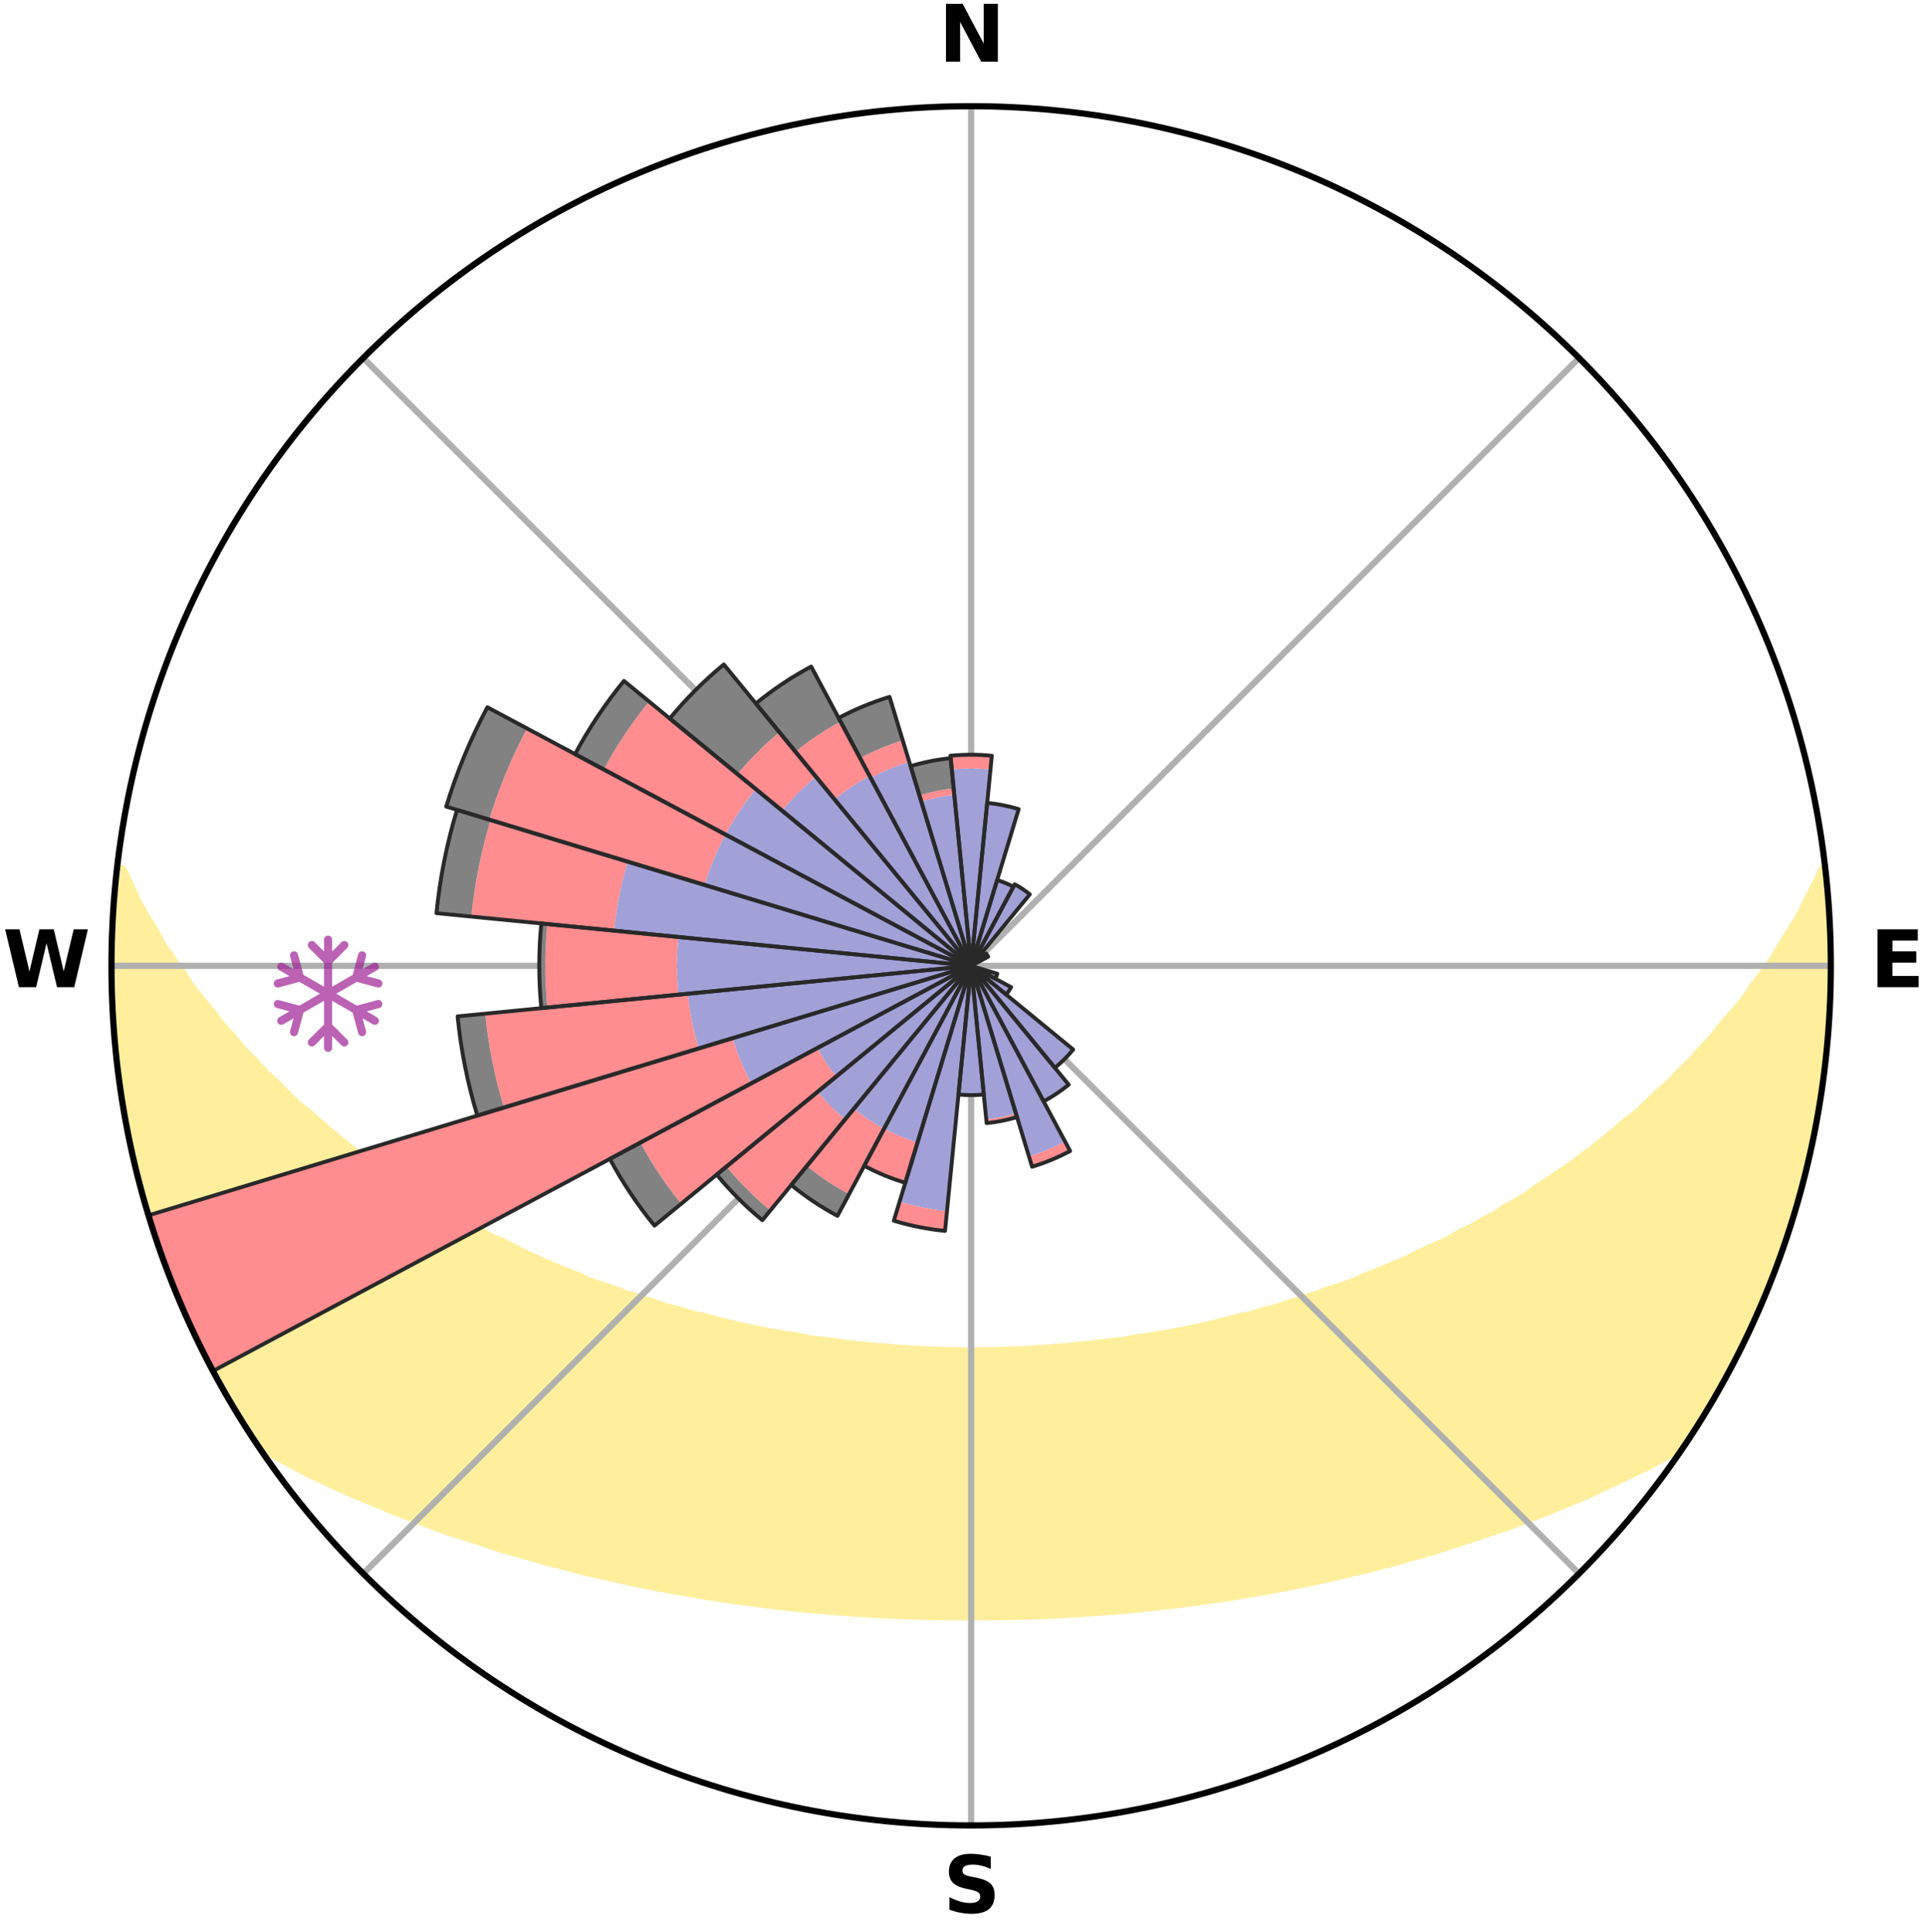 <?xml version="1.0" encoding="utf-8" standalone="no"?>
<!DOCTYPE svg PUBLIC "-//W3C//DTD SVG 1.1//EN"
  "http://www.w3.org/Graphics/SVG/1.1/DTD/svg11.dtd">
<svg xmlns:xlink="http://www.w3.org/1999/xlink" width="248.41pt" height="249.158pt" viewBox="0 0 248.41 249.158" xmlns="http://www.w3.org/2000/svg" version="1.1">
 <title>Ski Rose for Queyras - Molines/Saint-Véran</title>
 <defs>
  <style type="text/css">*{stroke-linejoin: round; stroke-linecap: butt}</style>
 </defs>
 <g id="figure_1">
  <g id="patch_1">
   <path d="M 0 249.158 
L 248.41 249.158 
L 248.41 0 
L 0 0 
z
" style="fill: #ffffff"/>
  </g>
  <g id="axes_1">
   <g id="patch_2">
    <path d="M 236.135 124.579 
C 236.135 110.018 233.267 95.599 227.695 82.147 
C 222.122 68.695 213.955 56.471 203.659 46.175 
C 193.363 35.879 181.139 27.711 167.687 22.139 
C 154.235 16.567 139.815 13.699 125.255 13.699 
C 110.694 13.699 96.275 16.567 82.823 22.139 
C 69.371 27.711 57.147 35.879 46.851 46.175 
C 36.555 56.471 28.387 68.695 22.815 82.147 
C 17.243 95.599 14.375 110.018 14.375 124.579 
C 14.375 139.14 17.243 153.559 22.815 167.011 
C 28.387 180.463 36.555 192.687 46.851 202.983 
C 57.147 213.279 69.371 221.447 82.823 227.019 
C 96.275 232.591 110.694 235.459 125.255 235.459 
C 139.815 235.459 154.235 232.591 167.687 227.019 
C 181.139 221.447 193.363 213.279 203.659 202.983 
C 213.955 192.687 222.122 180.463 227.695 167.011 
C 233.267 153.559 236.135 139.14 236.135 124.579 
M 125.255 124.579 
C 125.255 124.579 125.255 124.579 125.255 124.579 
C 125.255 124.579 125.255 124.579 125.255 124.579 
C 125.255 124.579 125.255 124.579 125.255 124.579 
C 125.255 124.579 125.255 124.579 125.255 124.579 
C 125.255 124.579 125.255 124.579 125.255 124.579 
C 125.255 124.579 125.255 124.579 125.255 124.579 
C 125.255 124.579 125.255 124.579 125.255 124.579 
C 125.255 124.579 125.255 124.579 125.255 124.579 
C 125.255 124.579 125.255 124.579 125.255 124.579 
C 125.255 124.579 125.255 124.579 125.255 124.579 
C 125.255 124.579 125.255 124.579 125.255 124.579 
C 125.255 124.579 125.255 124.579 125.255 124.579 
C 125.255 124.579 125.255 124.579 125.255 124.579 
C 125.255 124.579 125.255 124.579 125.255 124.579 
C 125.255 124.579 125.255 124.579 125.255 124.579 
C 125.255 124.579 125.255 124.579 125.255 124.579 
z
" style="fill: #ffffff"/>
   </g>
   <g id="PolyCollection_1">
    <defs>
     <path id="mfae6bef880" d="M 235.286 -137.115 
L 235.096 -137.094 
L 234.128 -135.062 
L 233.074 -133.065 
L 232.163 -131.118 
L 230.99 -129.196 
L 229.771 -127.316 
L 228.726 -125.482 
L 227.429 -123.687 
L 226.098 -121.938 
L 224.952 -120.226 
L 223.561 -118.566 
L 222.142 -116.954 
L 220.914 -115.368 
L 219.446 -113.847 
L 218.171 -112.346 
L 216.661 -110.918 
L 215.346 -109.503 
L 213.801 -108.168 
L 212.451 -106.839 
L 211.086 -105.551 
L 209.499 -104.354 
L 208.108 -103.152 
L 206.705 -101.991 
L 205.292 -100.871 
L 203.871 -99.792 
L 202.441 -98.753 
L 201.006 -97.754 
L 199.565 -96.796 
L 198.121 -95.876 
L 196.86 -94.919 
L 195.41 -94.075 
L 193.96 -93.269 
L 192.688 -92.415 
L 191.239 -91.681 
L 189.964 -90.894 
L 188.52 -90.229 
L 187.246 -89.506 
L 185.973 -88.813 
L 184.542 -88.248 
L 183.275 -87.616 
L 182.011 -87.013 
L 180.751 -86.438 
L 179.495 -85.89 
L 178.244 -85.369 
L 177 -84.874 
L 175.762 -84.404 
L 174.66 -83.852 
L 173.434 -83.431 
L 172.215 -83.032 
L 171.006 -82.656 
L 169.921 -82.193 
L 168.727 -81.859 
L 167.651 -81.436 
L 166.476 -81.142 
L 165.41 -80.757 
L 164.349 -80.391 
L 163.201 -80.15 
L 162.153 -79.818 
L 161.11 -79.503 
L 159.991 -79.31 
L 158.963 -79.025 
L 157.94 -78.756 
L 156.923 -78.501 
L 155.913 -78.26 
L 154.909 -78.032 
L 153.911 -77.817 
L 152.919 -77.614 
L 151.935 -77.423 
L 150.956 -77.243 
L 149.985 -77.073 
L 149.02 -76.914 
L 148.062 -76.764 
L 147.11 -76.623 
L 146.164 -76.49 
L 145.257 -76.289 
L 144.322 -76.175 
L 143.392 -76.069 
L 142.469 -75.968 
L 141.551 -75.874 
L 140.659 -75.724 
L 139.75 -75.645 
L 138.846 -75.571 
L 137.961 -75.449 
L 137.065 -75.388 
L 136.173 -75.33 
L 135.294 -75.235 
L 134.409 -75.188 
L 133.527 -75.145 
L 132.653 -75.074 
L 131.777 -75.041 
L 130.905 -74.987 
L 130.032 -74.962 
L 129.161 -74.941 
L 128.293 -74.909 
L 127.424 -74.896 
L 126.556 -74.88 
L 125.689 -74.875 
L 124.821 -74.875 
L 123.954 -74.883 
L 123.086 -74.901 
L 122.217 -74.917 
L 121.349 -74.95 
L 120.479 -74.975 
L 119.606 -75.002 
L 118.735 -75.058 
L 117.859 -75.094 
L 116.98 -75.133 
L 116.105 -75.213 
L 115.221 -75.261 
L 114.343 -75.359 
L 113.452 -75.419 
L 112.558 -75.483 
L 111.658 -75.551 
L 110.771 -75.682 
L 109.864 -75.764 
L 108.951 -75.851 
L 108.056 -76.012 
L 107.134 -76.114 
L 106.207 -76.223 
L 105.273 -76.339 
L 104.333 -76.462 
L 103.424 -76.675 
L 102.474 -76.818 
L 101.518 -76.97 
L 100.555 -77.131 
L 99.585 -77.302 
L 98.609 -77.483 
L 97.627 -77.676 
L 96.638 -77.88 
L 95.642 -78.096 
L 94.64 -78.325 
L 93.632 -78.567 
L 92.617 -78.823 
L 91.597 -79.093 
L 90.571 -79.378 
L 89.455 -79.573 
L 88.415 -79.889 
L 87.369 -80.221 
L 86.224 -80.462 
L 85.165 -80.829 
L 84.102 -81.214 
L 82.93 -81.509 
L 81.856 -81.931 
L 80.666 -82.265 
L 79.583 -82.728 
L 78.377 -83.105 
L 77.161 -83.503 
L 75.937 -83.925 
L 74.839 -84.476 
L 73.603 -84.946 
L 72.362 -85.44 
L 71.114 -85.961 
L 69.861 -86.508 
L 68.603 -87.082 
L 67.342 -87.685 
L 66.078 -88.316 
L 64.812 -88.976 
L 63.38 -89.572 
L 62.109 -90.294 
L 60.839 -91.046 
L 59.396 -91.743 
L 58.127 -92.561 
L 56.681 -93.328 
L 55.233 -94.133 
L 53.972 -95.053 
L 52.528 -95.931 
L 51.087 -96.849 
L 49.649 -97.806 
L 48.216 -98.802 
L 46.79 -99.839 
L 45.371 -100.916 
L 43.96 -102.034 
L 42.56 -103.193 
L 41.172 -104.393 
L 39.796 -105.633 
L 38.226 -106.873 
L 36.878 -108.199 
L 35.548 -109.567 
L 34.024 -110.944 
L 32.731 -112.398 
L 31.244 -113.868 
L 29.995 -115.407 
L 28.554 -116.969 
L 27.354 -118.591 
L 25.965 -120.244 
L 24.604 -121.943 
L 23.492 -123.691 
L 22.196 -125.478 
L 20.937 -127.311 
L 19.932 -129.178 
L 18.757 -131.093 
L 17.635 -133.049 
L 16.779 -135.024 
L 15.795 -137.05 
L 15.177 -137.121 
L 15.177 -137.121 
L 14.927 -135.202 
L 14.851 -133.268 
L 14.619 -131.346 
L 14.608 -129.41 
L 14.44 -127.481 
L 14.546 -125.545 
L 14.442 -123.612 
L 14.424 -121.677 
L 14.521 -119.744 
L 14.702 -117.817 
L 14.724 -115.88 
L 15.024 -113.965 
L 15.109 -112.03 
L 15.411 -110.118 
L 15.619 -108.194 
L 15.919 -106.282 
L 16.374 -104.399 
L 16.612 -102.475 
L 17.062 -100.593 
L 17.542 -98.719 
L 17.941 -96.826 
L 18.411 -94.949 
L 18.979 -93.099 
L 19.576 -91.259 
L 20.203 -89.429 
L 20.761 -87.576 
L 21.449 -85.768 
L 22.095 -83.943 
L 22.843 -82.159 
L 23.622 -80.388 
L 24.365 -78.601 
L 25.209 -76.86 
L 26.026 -75.105 
L 26.94 -73.399 
L 27.838 -71.686 
L 28.782 -69.997 
L 29.742 -68.318 
L 30.723 -66.65 
L 31.748 -65.008 
L 32.795 -63.381 
L 34.301 -62.068 
L 36.133 -61.009 
L 37.985 -60.003 
L 39.854 -59.049 
L 41.727 -58.138 
L 43.606 -57.273 
L 45.48 -56.445 
L 47.355 -55.659 
L 49.221 -54.907 
L 51.026 -54.138 
L 52.883 -53.459 
L 54.676 -52.758 
L 56.463 -52.088 
L 58.244 -51.449 
L 60.063 -50.893 
L 61.826 -50.313 
L 63.537 -49.71 
L 65.284 -49.185 
L 67.021 -48.688 
L 68.748 -48.215 
L 70.426 -47.712 
L 72.134 -47.288 
L 73.799 -46.838 
L 75.453 -46.405 
L 77.13 -46.047 
L 78.77 -45.663 
L 80.397 -45.294 
L 82.02 -44.95 
L 83.631 -44.62 
L 85.236 -44.314 
L 86.83 -44.019 
L 88.418 -43.748 
L 89.995 -43.486 
L 91.548 -43.204 
L 93.112 -42.981 
L 94.653 -42.731 
L 96.2 -42.53 
L 97.741 -42.349 
L 99.263 -42.145 
L 100.78 -41.955 
L 102.3 -41.805 
L 103.806 -41.643 
L 105.315 -41.523 
L 106.811 -41.385 
L 108.303 -41.26 
L 109.792 -41.148 
L 111.279 -41.062 
L 112.76 -40.972 
L 114.237 -40.894 
L 115.712 -40.827 
L 117.185 -40.771 
L 118.655 -40.726 
L 120.124 -40.692 
L 121.592 -40.678 
L 123.057 -40.663 
L 124.522 -40.657 
L 125.987 -40.655 
L 127.452 -40.658 
L 128.918 -40.673 
L 130.385 -40.698 
L 131.854 -40.733 
L 133.325 -40.772 
L 134.797 -40.828 
L 136.272 -40.895 
L 137.75 -40.973 
L 139.231 -41.062 
L 140.715 -41.164 
L 142.208 -41.251 
L 143.701 -41.376 
L 145.197 -41.513 
L 146.704 -41.64 
L 148.211 -41.803 
L 149.722 -41.979 
L 151.25 -42.134 
L 152.772 -42.338 
L 154.311 -42.526 
L 155.846 -42.76 
L 157.402 -42.969 
L 158.964 -43.199 
L 160.517 -43.481 
L 162.097 -43.735 
L 163.683 -44.013 
L 165.28 -44.301 
L 166.882 -44.613 
L 168.497 -44.937 
L 170.116 -45.287 
L 171.748 -45.649 
L 173.384 -46.039 
L 175.032 -46.444 
L 176.72 -46.824 
L 178.381 -47.279 
L 180.09 -47.704 
L 181.772 -48.201 
L 183.499 -48.673 
L 185.237 -49.171 
L 186.937 -49.752 
L 188.692 -50.304 
L 190.455 -50.883 
L 192.227 -51.492 
L 194.06 -52.074 
L 195.848 -52.743 
L 197.641 -53.445 
L 199.494 -54.128 
L 201.299 -54.898 
L 203.17 -55.645 
L 205.041 -56.436 
L 206.853 -57.314 
L 208.732 -58.178 
L 210.603 -59.089 
L 212.537 -59.994 
L 214.393 -60.997 
L 216.221 -62.059 
L 217.708 -63.386 
L 218.744 -65.02 
L 219.791 -66.647 
L 220.753 -68.326 
L 221.736 -69.993 
L 222.644 -71.701 
L 223.604 -73.382 
L 224.369 -75.163 
L 225.218 -76.899 
L 226.15 -78.598 
L 226.914 -80.376 
L 227.692 -82.148 
L 228.369 -83.961 
L 229.059 -85.768 
L 229.754 -87.574 
L 230.401 -89.398 
L 231.002 -91.237 
L 231.557 -93.091 
L 232.066 -94.958 
L 232.529 -96.836 
L 233.063 -98.697 
L 233.502 -100.581 
L 233.833 -102.489 
L 234.254 -104.377 
L 234.549 -106.29 
L 234.896 -108.193 
L 235.061 -110.123 
L 235.373 -112.033 
L 235.612 -113.953 
L 235.693 -115.887 
L 235.89 -117.812 
L 236.021 -119.743 
L 235.955 -121.68 
L 236.044 -123.612 
L 236.098 -125.546 
L 236.091 -127.481 
L 235.886 -129.409 
L 235.839 -131.343 
L 235.759 -133.276 
L 235.618 -135.206 
L 235.286 -137.115 
z
" style="stroke: #ffee9c"/>
    </defs>
    <g clip-path="url(#pc5625b4118)">
     <use xlink:href="#mfae6bef880" x="0" y="249.158" style="fill: #ffee9c; stroke: #ffee9c"/>
    </g>
   </g>
   <g id="matplotlib.axis_1">
    <g id="xtick_1">
     <g id="line2d_1">
      <path d="M 125.255 124.579 
L 125.255 13.699 
" clip-path="url(#pc5625b4118)" style="fill: none; stroke: #b0b0b0; stroke-width: 0.8; stroke-linecap: square"/>
     </g>
     <g id="text_1">
      <!-- N -->
      <g transform="translate(121.07 7.958) scale(0.1 -0.1)">
       <defs>
        <path id="DejaVuSans-Bold-4e" d="M 588 4666 
L 1931 4666 
L 3628 1466 
L 3628 4666 
L 4769 4666 
L 4769 0 
L 3425 0 
L 1728 3200 
L 1728 0 
L 588 0 
L 588 4666 
z
" transform="scale(0.016)"/>
       </defs>
       <use xlink:href="#DejaVuSans-Bold-4e"/>
      </g>
     </g>
    </g>
    <g id="xtick_2">
     <g id="line2d_2">
      <path d="M 125.255 124.579 
L 203.659 46.175 
" clip-path="url(#pc5625b4118)" style="fill: none; stroke: #b0b0b0; stroke-width: 0.8; stroke-linecap: square"/>
     </g>
    </g>
    <g id="xtick_3">
     <g id="line2d_3">
      <path d="M 125.255 124.579 
L 236.135 124.579 
" clip-path="url(#pc5625b4118)" style="fill: none; stroke: #b0b0b0; stroke-width: 0.8; stroke-linecap: square"/>
     </g>
     <g id="text_2">
      <!-- E -->
      <g transform="translate(241.219 127.338) scale(0.1 -0.1)">
       <defs>
        <path id="DejaVuSans-Bold-45" d="M 588 4666 
L 3834 4666 
L 3834 3756 
L 1791 3756 
L 1791 2888 
L 3713 2888 
L 3713 1978 
L 1791 1978 
L 1791 909 
L 3903 909 
L 3903 0 
L 588 0 
L 588 4666 
z
" transform="scale(0.016)"/>
       </defs>
       <use xlink:href="#DejaVuSans-Bold-45"/>
      </g>
     </g>
    </g>
    <g id="xtick_4">
     <g id="line2d_4">
      <path d="M 125.255 124.579 
L 203.659 202.983 
" clip-path="url(#pc5625b4118)" style="fill: none; stroke: #b0b0b0; stroke-width: 0.8; stroke-linecap: square"/>
     </g>
    </g>
    <g id="xtick_5">
     <g id="line2d_5">
      <path d="M 125.255 124.579 
L 125.255 235.459 
" clip-path="url(#pc5625b4118)" style="fill: none; stroke: #b0b0b0; stroke-width: 0.8; stroke-linecap: square"/>
     </g>
     <g id="text_3">
      <!-- S -->
      <g transform="translate(121.654 246.718) scale(0.1 -0.1)">
       <defs>
        <path id="DejaVuSans-Bold-53" d="M 3834 4519 
L 3834 3531 
Q 3450 3703 3084 3790 
Q 2719 3878 2394 3878 
Q 1963 3878 1756 3759 
Q 1550 3641 1550 3391 
Q 1550 3203 1689 3098 
Q 1828 2994 2194 2919 
L 2706 2816 
Q 3484 2659 3812 2340 
Q 4141 2022 4141 1434 
Q 4141 663 3683 286 
Q 3225 -91 2284 -91 
Q 1841 -91 1394 -6 
Q 947 78 500 244 
L 500 1259 
Q 947 1022 1364 901 
Q 1781 781 2169 781 
Q 2563 781 2772 912 
Q 2981 1044 2981 1288 
Q 2981 1506 2839 1625 
Q 2697 1744 2272 1838 
L 1806 1941 
Q 1106 2091 782 2419 
Q 459 2747 459 3303 
Q 459 4000 909 4375 
Q 1359 4750 2203 4750 
Q 2588 4750 2994 4692 
Q 3400 4634 3834 4519 
z
" transform="scale(0.016)"/>
       </defs>
       <use xlink:href="#DejaVuSans-Bold-53"/>
      </g>
     </g>
    </g>
    <g id="xtick_6">
     <g id="line2d_6">
      <path d="M 125.255 124.579 
L 46.851 202.983 
" clip-path="url(#pc5625b4118)" style="fill: none; stroke: #b0b0b0; stroke-width: 0.8; stroke-linecap: square"/>
     </g>
    </g>
    <g id="xtick_7">
     <g id="line2d_7">
      <path d="M 125.255 124.579 
L 14.375 124.579 
" clip-path="url(#pc5625b4118)" style="fill: none; stroke: #b0b0b0; stroke-width: 0.8; stroke-linecap: square"/>
     </g>
     <g id="text_4">
      <!-- W -->
      <g transform="translate(0.36 127.338) scale(0.1 -0.1)">
       <defs>
        <path id="DejaVuSans-Bold-57" d="M 191 4666 
L 1344 4666 
L 2150 1275 
L 2950 4666 
L 4109 4666 
L 4909 1275 
L 5716 4666 
L 6859 4666 
L 5759 0 
L 4372 0 
L 3525 3547 
L 2688 0 
L 1300 0 
L 191 4666 
z
" transform="scale(0.016)"/>
       </defs>
       <use xlink:href="#DejaVuSans-Bold-57"/>
      </g>
     </g>
    </g>
    <g id="xtick_8">
     <g id="line2d_8">
      <path d="M 125.255 124.579 
L 46.851 46.175 
" clip-path="url(#pc5625b4118)" style="fill: none; stroke: #b0b0b0; stroke-width: 0.8; stroke-linecap: square"/>
     </g>
    </g>
   </g>
   <g id="matplotlib.axis_2"/>
   <g id="patch_3">
    <path d="M 125.255 124.579 
C 125.255 124.579 125.255 124.579 125.255 124.579 
C 125.255 124.579 125.255 124.579 125.255 124.579 
L 125.255 124.579 
C 125.255 124.579 125.255 124.579 125.255 124.579 
C 125.255 124.579 125.255 124.579 125.255 124.579 
z
" clip-path="url(#pc5625b4118)" style="fill: #d9d9d9"/>
   </g>
   <g id="patch_4">
    <path d="M 125.255 124.579 
C 125.255 124.579 125.255 124.579 125.255 124.579 
C 125.255 124.579 125.255 124.579 125.255 124.579 
L 125.255 124.579 
C 125.255 124.579 125.255 124.579 125.255 124.579 
C 125.255 124.579 125.255 124.579 125.255 124.579 
z
" clip-path="url(#pc5625b4118)" style="fill: #d9d9d9"/>
   </g>
   <g id="patch_5">
    <path d="M 125.255 124.579 
C 125.255 124.579 125.255 124.579 125.255 124.579 
C 125.255 124.579 125.255 124.579 125.255 124.579 
L 125.255 124.579 
C 125.255 124.579 125.255 124.579 125.255 124.579 
C 125.255 124.579 125.255 124.579 125.255 124.579 
z
" clip-path="url(#pc5625b4118)" style="fill: #d9d9d9"/>
   </g>
   <g id="patch_6">
    <path d="M 125.255 124.579 
C 125.255 124.579 125.255 124.579 125.255 124.579 
C 125.255 124.579 125.255 124.579 125.255 124.579 
L 125.255 124.579 
C 125.255 124.579 125.255 124.579 125.255 124.579 
C 125.255 124.579 125.255 124.579 125.255 124.579 
z
" clip-path="url(#pc5625b4118)" style="fill: #d9d9d9"/>
   </g>
   <g id="patch_7">
    <path d="M 125.255 124.579 
C 125.255 124.579 125.255 124.579 125.255 124.579 
C 125.255 124.579 125.255 124.579 125.255 124.579 
L 125.255 124.579 
C 125.255 124.579 125.255 124.579 125.255 124.579 
C 125.255 124.579 125.255 124.579 125.255 124.579 
z
" clip-path="url(#pc5625b4118)" style="fill: #d9d9d9"/>
   </g>
   <g id="patch_8">
    <path d="M 125.255 124.579 
C 125.255 124.579 125.255 124.579 125.255 124.579 
C 125.255 124.579 125.255 124.579 125.255 124.579 
L 125.255 124.579 
C 125.255 124.579 125.255 124.579 125.255 124.579 
C 125.255 124.579 125.255 124.579 125.255 124.579 
z
" clip-path="url(#pc5625b4118)" style="fill: #d9d9d9"/>
   </g>
   <g id="patch_9">
    <path d="M 125.255 124.579 
C 125.255 124.579 125.255 124.579 125.255 124.579 
C 125.255 124.579 125.255 124.579 125.255 124.579 
L 125.255 124.579 
C 125.255 124.579 125.255 124.579 125.255 124.579 
C 125.255 124.579 125.255 124.579 125.255 124.579 
z
" clip-path="url(#pc5625b4118)" style="fill: #d9d9d9"/>
   </g>
   <g id="patch_10">
    <path d="M 125.255 124.579 
C 125.255 124.579 125.255 124.579 125.255 124.579 
C 125.255 124.579 125.255 124.579 125.255 124.579 
L 125.255 124.579 
C 125.255 124.579 125.255 124.579 125.255 124.579 
C 125.255 124.579 125.255 124.579 125.255 124.579 
z
" clip-path="url(#pc5625b4118)" style="fill: #d9d9d9"/>
   </g>
   <g id="patch_11">
    <path d="M 125.255 124.579 
C 125.255 124.579 125.255 124.579 125.255 124.579 
C 125.255 124.579 125.255 124.579 125.255 124.579 
L 125.255 124.579 
C 125.255 124.579 125.255 124.579 125.255 124.579 
C 125.255 124.579 125.255 124.579 125.255 124.579 
z
" clip-path="url(#pc5625b4118)" style="fill: #d9d9d9"/>
   </g>
   <g id="patch_12">
    <path d="M 125.255 124.579 
C 125.255 124.579 125.255 124.579 125.255 124.579 
C 125.255 124.579 125.255 124.579 125.255 124.579 
L 125.255 124.579 
C 125.255 124.579 125.255 124.579 125.255 124.579 
C 125.255 124.579 125.255 124.579 125.255 124.579 
z
" clip-path="url(#pc5625b4118)" style="fill: #d9d9d9"/>
   </g>
   <g id="patch_13">
    <path d="M 125.255 124.579 
C 125.255 124.579 125.255 124.579 125.255 124.579 
C 125.255 124.579 125.255 124.579 125.255 124.579 
L 125.255 124.579 
C 125.255 124.579 125.255 124.579 125.255 124.579 
C 125.255 124.579 125.255 124.579 125.255 124.579 
z
" clip-path="url(#pc5625b4118)" style="fill: #d9d9d9"/>
   </g>
   <g id="patch_14">
    <path d="M 125.255 124.579 
C 125.255 124.579 125.255 124.579 125.255 124.579 
C 125.255 124.579 125.255 124.579 125.255 124.579 
L 125.255 124.579 
C 125.255 124.579 125.255 124.579 125.255 124.579 
C 125.255 124.579 125.255 124.579 125.255 124.579 
z
" clip-path="url(#pc5625b4118)" style="fill: #d9d9d9"/>
   </g>
   <g id="patch_15">
    <path d="M 125.255 124.579 
C 125.255 124.579 125.255 124.579 125.255 124.579 
C 125.255 124.579 125.255 124.579 125.255 124.579 
L 125.255 124.579 
C 125.255 124.579 125.255 124.579 125.255 124.579 
C 125.255 124.579 125.255 124.579 125.255 124.579 
z
" clip-path="url(#pc5625b4118)" style="fill: #d9d9d9"/>
   </g>
   <g id="patch_16">
    <path d="M 125.255 124.579 
C 125.255 124.579 125.255 124.579 125.255 124.579 
C 125.255 124.579 125.255 124.579 125.255 124.579 
L 125.255 124.579 
C 125.255 124.579 125.255 124.579 125.255 124.579 
C 125.255 124.579 125.255 124.579 125.255 124.579 
z
" clip-path="url(#pc5625b4118)" style="fill: #d9d9d9"/>
   </g>
   <g id="patch_17">
    <path d="M 125.255 124.579 
C 125.255 124.579 125.255 124.579 125.255 124.579 
C 125.255 124.579 125.255 124.579 125.255 124.579 
L 125.255 124.579 
C 125.255 124.579 125.255 124.579 125.255 124.579 
C 125.255 124.579 125.255 124.579 125.255 124.579 
z
" clip-path="url(#pc5625b4118)" style="fill: #d9d9d9"/>
   </g>
   <g id="patch_18">
    <path d="M 125.255 124.579 
C 125.255 124.579 125.255 124.579 125.255 124.579 
C 125.255 124.579 125.255 124.579 125.255 124.579 
L 125.255 124.579 
C 125.255 124.579 125.255 124.579 125.255 124.579 
C 125.255 124.579 125.255 124.579 125.255 124.579 
z
" clip-path="url(#pc5625b4118)" style="fill: #d9d9d9"/>
   </g>
   <g id="patch_19">
    <path d="M 125.255 124.579 
C 125.255 124.579 125.255 124.579 125.255 124.579 
C 125.255 124.579 125.255 124.579 125.255 124.579 
L 125.255 124.579 
C 125.255 124.579 125.255 124.579 125.255 124.579 
C 125.255 124.579 125.255 124.579 125.255 124.579 
z
" clip-path="url(#pc5625b4118)" style="fill: #d9d9d9"/>
   </g>
   <g id="patch_20">
    <path d="M 125.255 124.579 
C 125.255 124.579 125.255 124.579 125.255 124.579 
C 125.255 124.579 125.255 124.579 125.255 124.579 
L 125.255 124.579 
C 125.255 124.579 125.255 124.579 125.255 124.579 
C 125.255 124.579 125.255 124.579 125.255 124.579 
z
" clip-path="url(#pc5625b4118)" style="fill: #d9d9d9"/>
   </g>
   <g id="patch_21">
    <path d="M 125.255 124.579 
C 125.255 124.579 125.255 124.579 125.255 124.579 
C 125.255 124.579 125.255 124.579 125.255 124.579 
L 125.255 124.579 
C 125.255 124.579 125.255 124.579 125.255 124.579 
C 125.255 124.579 125.255 124.579 125.255 124.579 
z
" clip-path="url(#pc5625b4118)" style="fill: #d9d9d9"/>
   </g>
   <g id="patch_22">
    <path d="M 125.255 124.579 
C 125.255 124.579 125.255 124.579 125.255 124.579 
C 125.255 124.579 125.255 124.579 125.255 124.579 
L 125.255 124.579 
C 125.255 124.579 125.255 124.579 125.255 124.579 
C 125.255 124.579 125.255 124.579 125.255 124.579 
z
" clip-path="url(#pc5625b4118)" style="fill: #d9d9d9"/>
   </g>
   <g id="patch_23">
    <path d="M 125.255 124.579 
C 125.255 124.579 125.255 124.579 125.255 124.579 
C 125.255 124.579 125.255 124.579 125.255 124.579 
L 125.255 124.579 
C 125.255 124.579 125.255 124.579 125.255 124.579 
C 125.255 124.579 125.255 124.579 125.255 124.579 
z
" clip-path="url(#pc5625b4118)" style="fill: #d9d9d9"/>
   </g>
   <g id="patch_24">
    <path d="M 125.255 124.579 
C 125.255 124.579 125.255 124.579 125.255 124.579 
C 125.255 124.579 125.255 124.579 125.255 124.579 
L 125.255 124.579 
C 125.255 124.579 125.255 124.579 125.255 124.579 
C 125.255 124.579 125.255 124.579 125.255 124.579 
z
" clip-path="url(#pc5625b4118)" style="fill: #d9d9d9"/>
   </g>
   <g id="patch_25">
    <path d="M 125.255 124.579 
C 125.255 124.579 125.255 124.579 125.255 124.579 
C 125.255 124.579 125.255 124.579 125.255 124.579 
L 125.255 124.579 
C 125.255 124.579 125.255 124.579 125.255 124.579 
C 125.255 124.579 125.255 124.579 125.255 124.579 
z
" clip-path="url(#pc5625b4118)" style="fill: #d9d9d9"/>
   </g>
   <g id="patch_26">
    <path d="M 125.255 124.579 
C 125.255 124.579 125.255 124.579 125.255 124.579 
C 125.255 124.579 125.255 124.579 125.255 124.579 
L 123.106 124.791 
C 123.113 124.861 123.123 124.931 123.137 125 
C 123.151 125.07 123.168 125.138 123.189 125.206 
z
" clip-path="url(#pc5625b4118)" style="fill: #d9d9d9"/>
   </g>
   <g id="patch_27">
    <path d="M 125.255 124.579 
C 125.255 124.579 125.255 124.579 125.255 124.579 
C 125.255 124.579 125.255 124.579 125.255 124.579 
L 125.255 124.579 
C 125.255 124.579 125.255 124.579 125.255 124.579 
C 125.255 124.579 125.255 124.579 125.255 124.579 
z
" clip-path="url(#pc5625b4118)" style="fill: #d9d9d9"/>
   </g>
   <g id="patch_28">
    <path d="M 125.255 124.579 
C 125.255 124.579 125.255 124.579 125.255 124.579 
C 125.255 124.579 125.255 124.579 125.255 124.579 
L 125.255 124.579 
C 125.255 124.579 125.255 124.579 125.255 124.579 
C 125.255 124.579 125.255 124.579 125.255 124.579 
z
" clip-path="url(#pc5625b4118)" style="fill: #d9d9d9"/>
   </g>
   <g id="patch_29">
    <path d="M 125.255 124.579 
C 125.255 124.579 125.255 124.579 125.255 124.579 
C 125.255 124.579 125.255 124.579 125.255 124.579 
L 125.255 124.579 
C 125.255 124.579 125.255 124.579 125.255 124.579 
C 125.255 124.579 125.255 124.579 125.255 124.579 
z
" clip-path="url(#pc5625b4118)" style="fill: #d9d9d9"/>
   </g>
   <g id="patch_30">
    <path d="M 125.255 124.579 
C 125.255 124.579 125.255 124.579 125.255 124.579 
C 125.255 124.579 125.255 124.579 125.255 124.579 
L 123.586 123.209 
C 123.541 123.264 123.499 123.321 123.459 123.379 
C 123.42 123.438 123.384 123.499 123.351 123.561 
z
" clip-path="url(#pc5625b4118)" style="fill: #d9d9d9"/>
   </g>
   <g id="patch_31">
    <path d="M 125.255 124.579 
C 125.255 124.579 125.255 124.579 125.255 124.579 
C 125.255 124.579 125.255 124.579 125.255 124.579 
L 124.136 123.216 
C 124.092 123.253 124.049 123.292 124.008 123.332 
C 123.967 123.373 123.929 123.416 123.892 123.461 
z
" clip-path="url(#pc5625b4118)" style="fill: #d9d9d9"/>
   </g>
   <g id="patch_32">
    <path d="M 125.255 124.579 
C 125.255 124.579 125.255 124.579 125.255 124.579 
C 125.255 124.579 125.255 124.579 125.255 124.579 
L 125.255 124.579 
C 125.255 124.579 125.255 124.579 125.255 124.579 
C 125.255 124.579 125.255 124.579 125.255 124.579 
z
" clip-path="url(#pc5625b4118)" style="fill: #d9d9d9"/>
   </g>
   <g id="patch_33">
    <path d="M 125.255 124.579 
C 125.255 124.579 125.255 124.579 125.255 124.579 
C 125.255 124.579 125.255 124.579 125.255 124.579 
L 125.255 124.579 
C 125.255 124.579 125.255 124.579 125.255 124.579 
C 125.255 124.579 125.255 124.579 125.255 124.579 
z
" clip-path="url(#pc5625b4118)" style="fill: #d9d9d9"/>
   </g>
   <g id="patch_34">
    <path d="M 125.255 124.579 
C 125.255 124.579 125.255 124.579 125.255 124.579 
C 125.255 124.579 125.255 124.579 125.255 124.579 
L 125.255 124.579 
C 125.255 124.579 125.255 124.579 125.255 124.579 
C 125.255 124.579 125.255 124.579 125.255 124.579 
z
" clip-path="url(#pc5625b4118)" style="fill: #d9d9d9"/>
   </g>
   <g id="patch_35">
    <path d="M 125.255 124.579 
C 125.255 124.579 125.255 124.579 125.255 124.579 
C 125.255 124.579 125.255 124.579 125.255 124.579 
L 127.75 99.244 
C 126.921 99.162 126.088 99.121 125.255 99.121 
C 124.422 99.121 123.589 99.162 122.76 99.244 
z
" clip-path="url(#pc5625b4118)" style="fill: #a1a1d8"/>
   </g>
   <g id="patch_36">
    <path d="M 125.255 124.579 
C 125.255 124.579 125.255 124.579 125.255 124.579 
C 125.255 124.579 125.255 124.579 125.255 124.579 
L 131.386 104.369 
C 130.724 104.168 130.053 104 129.375 103.865 
C 128.697 103.73 128.013 103.629 127.325 103.561 
z
" clip-path="url(#pc5625b4118)" style="fill: #a1a1d8"/>
   </g>
   <g id="patch_37">
    <path d="M 125.255 124.579 
C 125.255 124.579 125.255 124.579 125.255 124.579 
C 125.255 124.579 125.255 124.579 125.255 124.579 
L 130.705 114.383 
C 130.371 114.205 130.029 114.043 129.679 113.898 
C 129.329 113.753 128.973 113.626 128.611 113.516 
z
" clip-path="url(#pc5625b4118)" style="fill: #a1a1d8"/>
   </g>
   <g id="patch_38">
    <path d="M 125.255 124.579 
C 125.255 124.579 125.255 124.579 125.255 124.579 
C 125.255 124.579 125.255 124.579 125.255 124.579 
L 132.82 115.361 
C 132.518 115.113 132.205 114.881 131.88 114.664 
C 131.556 114.447 131.221 114.246 130.876 114.062 
z
" clip-path="url(#pc5625b4118)" style="fill: #a1a1d8"/>
   </g>
   <g id="patch_39">
    <path d="M 125.255 124.579 
C 125.255 124.579 125.255 124.579 125.255 124.579 
C 125.255 124.579 125.255 124.579 125.255 124.579 
L 126.779 123.329 
C 126.738 123.279 126.694 123.231 126.649 123.185 
C 126.603 123.14 126.555 123.096 126.505 123.055 
z
" clip-path="url(#pc5625b4118)" style="fill: #a1a1d8"/>
   </g>
   <g id="patch_40">
    <path d="M 125.255 124.579 
C 125.255 124.579 125.255 124.579 125.255 124.579 
C 125.255 124.579 125.255 124.579 125.255 124.579 
L 127.454 123.404 
C 127.415 123.332 127.373 123.262 127.328 123.194 
C 127.283 123.126 127.234 123.06 127.182 122.997 
z
" clip-path="url(#pc5625b4118)" style="fill: #a1a1d8"/>
   </g>
   <g id="patch_41">
    <path d="M 125.255 124.579 
C 125.255 124.579 125.255 124.579 125.255 124.579 
C 125.255 124.579 125.255 124.579 125.255 124.579 
L 125.255 124.579 
C 125.255 124.579 125.255 124.579 125.255 124.579 
C 125.255 124.579 125.255 124.579 125.255 124.579 
z
" clip-path="url(#pc5625b4118)" style="fill: #a1a1d8"/>
   </g>
   <g id="patch_42">
    <path d="M 125.255 124.579 
C 125.255 124.579 125.255 124.579 125.255 124.579 
C 125.255 124.579 125.255 124.579 125.255 124.579 
L 125.255 124.579 
C 125.255 124.579 125.255 124.579 125.255 124.579 
C 125.255 124.579 125.255 124.579 125.255 124.579 
z
" clip-path="url(#pc5625b4118)" style="fill: #a1a1d8"/>
   </g>
   <g id="patch_43">
    <path d="M 125.255 124.579 
C 125.255 124.579 125.255 124.579 125.255 124.579 
C 125.255 124.579 125.255 124.579 125.255 124.579 
L 125.255 124.579 
C 125.255 124.579 125.255 124.579 125.255 124.579 
C 125.255 124.579 125.255 124.579 125.255 124.579 
z
" clip-path="url(#pc5625b4118)" style="fill: #a1a1d8"/>
   </g>
   <g id="patch_44">
    <path d="M 125.255 124.579 
C 125.255 124.579 125.255 124.579 125.255 124.579 
C 125.255 124.579 125.255 124.579 125.255 124.579 
L 125.255 124.579 
C 125.255 124.579 125.255 124.579 125.255 124.579 
C 125.255 124.579 125.255 124.579 125.255 124.579 
z
" clip-path="url(#pc5625b4118)" style="fill: #a1a1d8"/>
   </g>
   <g id="patch_45">
    <path d="M 125.255 124.579 
C 125.255 124.579 125.255 124.579 125.255 124.579 
C 125.255 124.579 125.255 124.579 125.255 124.579 
L 128.365 126.241 
C 128.419 126.139 128.468 126.035 128.513 125.928 
C 128.557 125.822 128.596 125.713 128.629 125.603 
z
" clip-path="url(#pc5625b4118)" style="fill: #a1a1d8"/>
   </g>
   <g id="patch_46">
    <path d="M 125.255 124.579 
C 125.255 124.579 125.255 124.579 125.255 124.579 
C 125.255 124.579 125.255 124.579 125.255 124.579 
L 129.775 128.289 
C 129.896 128.141 130.01 127.987 130.117 127.828 
C 130.223 127.669 130.322 127.504 130.412 127.336 
z
" clip-path="url(#pc5625b4118)" style="fill: #a1a1d8"/>
   </g>
   <g id="patch_47">
    <path d="M 125.255 124.579 
C 125.255 124.579 125.255 124.579 125.255 124.579 
C 125.255 124.579 125.255 124.579 125.255 124.579 
L 136.026 137.704 
C 136.456 137.352 136.868 136.978 137.261 136.585 
C 137.654 136.192 138.028 135.78 138.38 135.351 
z
" clip-path="url(#pc5625b4118)" style="fill: #a1a1d8"/>
   </g>
   <g id="patch_48">
    <path d="M 125.255 124.579 
C 125.255 124.579 125.255 124.579 125.255 124.579 
C 125.255 124.579 125.255 124.579 125.255 124.579 
L 134.602 142.067 
C 135.175 141.761 135.732 141.427 136.272 141.067 
C 136.811 140.706 137.333 140.319 137.835 139.907 
z
" clip-path="url(#pc5625b4118)" style="fill: #a1a1d8"/>
   </g>
   <g id="patch_49">
    <path d="M 125.255 124.579 
C 125.255 124.579 125.255 124.579 125.255 124.579 
C 125.255 124.579 125.255 124.579 125.255 124.579 
L 132.715 149.173 
C 133.52 148.929 134.313 148.645 135.09 148.323 
C 135.867 148.002 136.628 147.642 137.37 147.245 
z
" clip-path="url(#pc5625b4118)" style="fill: #a1a1d8"/>
   </g>
   <g id="patch_50">
    <path d="M 125.255 124.579 
C 125.255 124.579 125.255 124.579 125.255 124.579 
C 125.255 124.579 125.255 124.579 125.255 124.579 
L 127.206 144.391 
C 127.855 144.327 128.5 144.231 129.139 144.104 
C 129.778 143.977 130.41 143.819 131.034 143.63 
z
" clip-path="url(#pc5625b4118)" style="fill: #a1a1d8"/>
   </g>
   <g id="patch_51">
    <path d="M 125.255 124.579 
C 125.255 124.579 125.255 124.579 125.255 124.579 
C 125.255 124.579 125.255 124.579 125.255 124.579 
L 123.629 141.085 
C 124.169 141.138 124.712 141.165 125.255 141.165 
C 125.798 141.165 126.34 141.138 126.881 141.085 
z
" clip-path="url(#pc5625b4118)" style="fill: #a1a1d8"/>
   </g>
   <g id="patch_52">
    <path d="M 125.255 124.579 
C 125.255 124.579 125.255 124.579 125.255 124.579 
C 125.255 124.579 125.255 124.579 125.255 124.579 
L 116.025 155.006 
C 117.021 155.308 118.031 155.561 119.052 155.764 
C 120.072 155.967 121.103 156.12 122.138 156.222 
z
" clip-path="url(#pc5625b4118)" style="fill: #a1a1d8"/>
   </g>
   <g id="patch_53">
    <path d="M 125.255 124.579 
C 125.255 124.579 125.255 124.579 125.255 124.579 
C 125.255 124.579 125.255 124.579 125.255 124.579 
L 114.027 145.584 
C 114.715 145.952 115.42 146.285 116.14 146.584 
C 116.86 146.882 117.595 147.145 118.341 147.371 
z
" clip-path="url(#pc5625b4118)" style="fill: #a1a1d8"/>
   </g>
   <g id="patch_54">
    <path d="M 125.255 124.579 
C 125.255 124.579 125.255 124.579 125.255 124.579 
C 125.255 124.579 125.255 124.579 125.255 124.579 
L 110.124 143.016 
C 110.728 143.511 111.355 143.976 112.004 144.41 
C 112.653 144.843 113.323 145.245 114.012 145.613 
z
" clip-path="url(#pc5625b4118)" style="fill: #a1a1d8"/>
   </g>
   <g id="patch_55">
    <path d="M 125.255 124.579 
C 125.255 124.579 125.255 124.579 125.255 124.579 
C 125.255 124.579 125.255 124.579 125.255 124.579 
L 105.458 140.826 
C 105.99 141.474 106.553 142.095 107.146 142.688 
C 107.739 143.281 108.36 143.844 109.008 144.376 
z
" clip-path="url(#pc5625b4118)" style="fill: #a1a1d8"/>
   </g>
   <g id="patch_56">
    <path d="M 125.255 124.579 
C 125.255 124.579 125.255 124.579 125.255 124.579 
C 125.255 124.579 125.255 124.579 125.255 124.579 
L 105.404 135.19 
C 105.751 135.84 106.13 136.472 106.539 137.085 
C 106.948 137.697 107.388 138.289 107.855 138.859 
z
" clip-path="url(#pc5625b4118)" style="fill: #a1a1d8"/>
   </g>
   <g id="patch_57">
    <path d="M 125.255 124.579 
C 125.255 124.579 125.255 124.579 125.255 124.579 
C 125.255 124.579 125.255 124.579 125.255 124.579 
L 94.467 133.918 
C 94.773 134.926 95.128 135.918 95.531 136.891 
C 95.934 137.864 96.385 138.816 96.881 139.745 
z
" clip-path="url(#pc5625b4118)" style="fill: #a1a1d8"/>
   </g>
   <g id="patch_58">
    <path d="M 123.189 125.206 
C 123.168 125.138 123.151 125.07 123.137 125 
C 123.123 124.931 123.113 124.861 123.106 124.791 
L 88.703 128.179 
C 88.82 129.376 88.997 130.565 89.231 131.745 
C 89.466 132.924 89.758 134.091 90.107 135.241 
z
" clip-path="url(#pc5625b4118)" style="fill: #a1a1d8"/>
   </g>
   <g id="patch_59">
    <path d="M 125.255 124.579 
C 125.255 124.579 125.255 124.579 125.255 124.579 
C 125.255 124.579 125.255 124.579 125.255 124.579 
L 87.481 120.859 
C 87.359 122.095 87.298 123.337 87.298 124.579 
C 87.298 125.821 87.359 127.063 87.481 128.299 
z
" clip-path="url(#pc5625b4118)" style="fill: #a1a1d8"/>
   </g>
   <g id="patch_60">
    <path d="M 125.255 124.579 
C 125.255 124.579 125.255 124.579 125.255 124.579 
C 125.255 124.579 125.255 124.579 125.255 124.579 
L 80.961 111.143 
C 80.522 112.593 80.153 114.063 79.858 115.549 
C 79.562 117.035 79.34 118.534 79.191 120.042 
z
" clip-path="url(#pc5625b4118)" style="fill: #a1a1d8"/>
   </g>
   <g id="patch_61">
    <path d="M 125.255 124.579 
C 125.255 124.579 125.255 124.579 125.255 124.579 
C 125.255 124.579 125.255 124.579 125.255 124.579 
L 93.561 107.638 
C 93.006 108.675 92.503 109.739 92.053 110.826 
C 91.602 111.913 91.206 113.021 90.864 114.147 
z
" clip-path="url(#pc5625b4118)" style="fill: #a1a1d8"/>
   </g>
   <g id="patch_62">
    <path d="M 123.351 123.561 
C 123.384 123.499 123.42 123.438 123.459 123.379 
C 123.499 123.321 123.541 123.264 123.586 123.209 
L 97.483 101.787 
C 96.737 102.696 96.036 103.641 95.383 104.619 
C 94.729 105.597 94.124 106.606 93.57 107.643 
z
" clip-path="url(#pc5625b4118)" style="fill: #a1a1d8"/>
   </g>
   <g id="patch_63">
    <path d="M 123.892 123.461 
C 123.929 123.416 123.967 123.373 124.008 123.332 
C 124.049 123.292 124.092 123.253 124.136 123.216 
L 105.239 100.19 
C 104.441 100.845 103.675 101.539 102.945 102.269 
C 102.215 102.999 101.521 103.765 100.866 104.563 
z
" clip-path="url(#pc5625b4118)" style="fill: #a1a1d8"/>
   </g>
   <g id="patch_64">
    <path d="M 125.255 124.579 
C 125.255 124.579 125.255 124.579 125.255 124.579 
C 125.255 124.579 125.255 124.579 125.255 124.579 
L 112.16 100.08 
C 111.358 100.509 110.578 100.977 109.822 101.482 
C 109.066 101.987 108.335 102.529 107.632 103.106 
z
" clip-path="url(#pc5625b4118)" style="fill: #a1a1d8"/>
   </g>
   <g id="patch_65">
    <path d="M 125.255 124.579 
C 125.255 124.579 125.255 124.579 125.255 124.579 
C 125.255 124.579 125.255 124.579 125.255 124.579 
L 117.273 98.266 
C 116.411 98.527 115.564 98.83 114.732 99.175 
C 113.9 99.519 113.086 99.904 112.293 100.328 
z
" clip-path="url(#pc5625b4118)" style="fill: #a1a1d8"/>
   </g>
   <g id="patch_66">
    <path d="M 125.255 124.579 
C 125.255 124.579 125.255 124.579 125.255 124.579 
C 125.255 124.579 125.255 124.579 125.255 124.579 
L 123.083 102.524 
C 122.361 102.596 121.643 102.702 120.931 102.844 
C 120.22 102.985 119.516 103.161 118.822 103.372 
z
" clip-path="url(#pc5625b4118)" style="fill: #a1a1d8"/>
   </g>
   <g id="patch_67">
    <path d="M 122.76 99.244 
C 123.589 99.162 124.422 99.121 125.255 99.121 
C 126.088 99.121 126.921 99.162 127.75 99.244 
L 127.924 97.483 
C 127.037 97.395 126.146 97.351 125.255 97.351 
C 124.364 97.351 123.473 97.395 122.586 97.483 
z
" clip-path="url(#pc5625b4118)" style="fill: #ff8c8e"/>
   </g>
   <g id="patch_68">
    <path d="M 127.325 103.561 
C 128.013 103.629 128.697 103.73 129.375 103.865 
C 130.053 104 130.724 104.168 131.386 104.369 
L 131.386 104.369 
C 130.724 104.168 130.053 104 129.375 103.865 
C 128.697 103.73 128.013 103.629 127.325 103.561 
z
" clip-path="url(#pc5625b4118)" style="fill: #ff8c8e"/>
   </g>
   <g id="patch_69">
    <path d="M 128.611 113.516 
C 128.973 113.626 129.329 113.753 129.679 113.898 
C 130.029 114.043 130.371 114.205 130.705 114.383 
L 130.705 114.383 
C 130.371 114.205 130.029 114.043 129.679 113.898 
C 129.329 113.753 128.973 113.626 128.611 113.516 
z
" clip-path="url(#pc5625b4118)" style="fill: #ff8c8e"/>
   </g>
   <g id="patch_70">
    <path d="M 130.876 114.062 
C 131.221 114.246 131.556 114.447 131.88 114.664 
C 132.205 114.881 132.518 115.113 132.82 115.361 
L 132.82 115.361 
C 132.518 115.113 132.205 114.881 131.88 114.664 
C 131.556 114.447 131.221 114.246 130.876 114.062 
z
" clip-path="url(#pc5625b4118)" style="fill: #ff8c8e"/>
   </g>
   <g id="patch_71">
    <path d="M 126.505 123.055 
C 126.555 123.096 126.603 123.14 126.649 123.185 
C 126.694 123.231 126.738 123.279 126.779 123.329 
L 126.779 123.329 
C 126.738 123.279 126.694 123.231 126.649 123.185 
C 126.603 123.14 126.555 123.096 126.505 123.055 
z
" clip-path="url(#pc5625b4118)" style="fill: #ff8c8e"/>
   </g>
   <g id="patch_72">
    <path d="M 127.182 122.997 
C 127.234 123.06 127.283 123.126 127.328 123.194 
C 127.373 123.262 127.415 123.332 127.454 123.404 
L 127.454 123.404 
C 127.415 123.332 127.373 123.262 127.328 123.194 
C 127.283 123.126 127.234 123.06 127.182 122.997 
z
" clip-path="url(#pc5625b4118)" style="fill: #ff8c8e"/>
   </g>
   <g id="patch_73">
    <path d="M 125.255 124.579 
C 125.255 124.579 125.255 124.579 125.255 124.579 
C 125.255 124.579 125.255 124.579 125.255 124.579 
L 125.255 124.579 
C 125.255 124.579 125.255 124.579 125.255 124.579 
C 125.255 124.579 125.255 124.579 125.255 124.579 
z
" clip-path="url(#pc5625b4118)" style="fill: #ff8c8e"/>
   </g>
   <g id="patch_74">
    <path d="M 125.255 124.579 
C 125.255 124.579 125.255 124.579 125.255 124.579 
C 125.255 124.579 125.255 124.579 125.255 124.579 
L 125.255 124.579 
C 125.255 124.579 125.255 124.579 125.255 124.579 
C 125.255 124.579 125.255 124.579 125.255 124.579 
z
" clip-path="url(#pc5625b4118)" style="fill: #ff8c8e"/>
   </g>
   <g id="patch_75">
    <path d="M 125.255 124.579 
C 125.255 124.579 125.255 124.579 125.255 124.579 
C 125.255 124.579 125.255 124.579 125.255 124.579 
L 125.255 124.579 
C 125.255 124.579 125.255 124.579 125.255 124.579 
C 125.255 124.579 125.255 124.579 125.255 124.579 
z
" clip-path="url(#pc5625b4118)" style="fill: #ff8c8e"/>
   </g>
   <g id="patch_76">
    <path d="M 125.255 124.579 
C 125.255 124.579 125.255 124.579 125.255 124.579 
C 125.255 124.579 125.255 124.579 125.255 124.579 
L 125.255 124.579 
C 125.255 124.579 125.255 124.579 125.255 124.579 
C 125.255 124.579 125.255 124.579 125.255 124.579 
z
" clip-path="url(#pc5625b4118)" style="fill: #ff8c8e"/>
   </g>
   <g id="patch_77">
    <path d="M 128.629 125.603 
C 128.596 125.713 128.557 125.822 128.513 125.928 
C 128.468 126.035 128.419 126.139 128.365 126.241 
L 128.365 126.241 
C 128.419 126.139 128.468 126.035 128.513 125.928 
C 128.557 125.822 128.596 125.713 128.629 125.603 
z
" clip-path="url(#pc5625b4118)" style="fill: #ff8c8e"/>
   </g>
   <g id="patch_78">
    <path d="M 130.412 127.336 
C 130.322 127.504 130.223 127.669 130.117 127.828 
C 130.01 127.987 129.896 128.141 129.775 128.289 
L 129.775 128.289 
C 129.896 128.141 130.01 127.987 130.117 127.828 
C 130.223 127.669 130.322 127.504 130.412 127.336 
z
" clip-path="url(#pc5625b4118)" style="fill: #ff8c8e"/>
   </g>
   <g id="patch_79">
    <path d="M 138.38 135.351 
C 138.028 135.78 137.654 136.192 137.261 136.585 
C 136.868 136.978 136.456 137.352 136.026 137.704 
L 136.055 137.74 
C 136.486 137.386 136.899 137.012 137.293 136.618 
C 137.687 136.224 138.062 135.81 138.415 135.38 
z
" clip-path="url(#pc5625b4118)" style="fill: #ff8c8e"/>
   </g>
   <g id="patch_80">
    <path d="M 137.835 139.907 
C 137.333 140.319 136.811 140.706 136.272 141.067 
C 135.732 141.427 135.175 141.761 134.602 142.067 
L 134.602 142.067 
C 135.175 141.761 135.732 141.427 136.272 141.067 
C 136.811 140.706 137.333 140.319 137.835 139.907 
z
" clip-path="url(#pc5625b4118)" style="fill: #ff8c8e"/>
   </g>
   <g id="patch_81">
    <path d="M 137.37 147.245 
C 136.628 147.642 135.867 148.002 135.09 148.323 
C 134.313 148.645 133.52 148.929 132.715 149.173 
L 133.117 150.497 
C 133.965 150.24 134.801 149.941 135.62 149.602 
C 136.439 149.263 137.241 148.883 138.022 148.466 
z
" clip-path="url(#pc5625b4118)" style="fill: #ff8c8e"/>
   </g>
   <g id="patch_82">
    <path d="M 131.034 143.63 
C 130.41 143.819 129.778 143.977 129.139 144.104 
C 128.5 144.231 127.855 144.327 127.206 144.391 
L 127.253 144.871 
C 127.918 144.805 128.578 144.707 129.233 144.577 
C 129.887 144.447 130.535 144.285 131.174 144.091 
z
" clip-path="url(#pc5625b4118)" style="fill: #ff8c8e"/>
   </g>
   <g id="patch_83">
    <path d="M 126.881 141.085 
C 126.34 141.138 125.798 141.165 125.255 141.165 
C 124.712 141.165 124.169 141.138 123.629 141.085 
L 123.62 141.178 
C 124.163 141.232 124.709 141.258 125.255 141.258 
C 125.801 141.258 126.346 141.232 126.89 141.178 
z
" clip-path="url(#pc5625b4118)" style="fill: #ff8c8e"/>
   </g>
   <g id="patch_84">
    <path d="M 122.138 156.222 
C 121.103 156.12 120.072 155.967 119.052 155.764 
C 118.031 155.561 117.021 155.308 116.025 155.006 
L 115.282 157.457 
C 116.358 157.783 117.449 158.057 118.552 158.276 
C 119.655 158.495 120.768 158.66 121.887 158.771 
z
" clip-path="url(#pc5625b4118)" style="fill: #ff8c8e"/>
   </g>
   <g id="patch_85">
    <path d="M 118.341 147.371 
C 117.595 147.145 116.86 146.882 116.14 146.584 
C 115.42 146.285 114.715 145.952 114.027 145.584 
L 111.466 150.375 
C 112.311 150.827 113.177 151.236 114.061 151.603 
C 114.946 151.969 115.848 152.292 116.764 152.57 
z
" clip-path="url(#pc5625b4118)" style="fill: #ff8c8e"/>
   </g>
   <g id="patch_86">
    <path d="M 114.012 145.613 
C 113.323 145.245 112.653 144.843 112.004 144.41 
C 111.355 143.976 110.728 143.511 110.124 143.016 
L 104.063 150.402 
C 104.908 151.095 105.787 151.747 106.696 152.354 
C 107.605 152.962 108.543 153.524 109.508 154.04 
z
" clip-path="url(#pc5625b4118)" style="fill: #ff8c8e"/>
   </g>
   <g id="patch_87">
    <path d="M 109.008 144.376 
C 108.36 143.844 107.739 143.281 107.146 142.688 
C 106.553 142.095 105.99 141.474 105.458 140.826 
L 93.695 150.48 
C 94.543 151.513 95.441 152.503 96.386 153.448 
C 97.331 154.393 98.321 155.291 99.354 156.139 
z
" clip-path="url(#pc5625b4118)" style="fill: #ff8c8e"/>
   </g>
   <g id="patch_88">
    <path d="M 107.855 138.859 
C 107.388 138.289 106.948 137.697 106.539 137.085 
C 106.13 136.472 105.751 135.84 105.404 135.19 
L 82.595 147.381 
C 83.341 148.778 84.156 150.137 85.035 151.453 
C 85.915 152.769 86.859 154.042 87.863 155.266 
z
" clip-path="url(#pc5625b4118)" style="fill: #ff8c8e"/>
   </g>
   <g id="patch_89">
    <path d="M 96.881 139.745 
C 96.385 138.816 95.934 137.864 95.531 136.891 
C 95.128 135.918 94.773 134.926 94.467 133.918 
L 19.314 156.716 
C 20.366 160.184 21.587 163.597 22.974 166.945 
C 24.361 170.293 25.911 173.571 27.619 176.767 
z
" clip-path="url(#pc5625b4118)" style="fill: #ff8c8e"/>
   </g>
   <g id="patch_90">
    <path d="M 90.107 135.241 
C 89.758 134.091 89.466 132.924 89.231 131.745 
C 88.997 130.565 88.82 129.376 88.703 128.179 
L 62.58 130.752 
C 62.782 132.803 63.084 134.844 63.487 136.866 
C 63.889 138.887 64.39 140.888 64.988 142.861 
z
" clip-path="url(#pc5625b4118)" style="fill: #ff8c8e"/>
   </g>
   <g id="patch_91">
    <path d="M 87.481 128.299 
C 87.359 127.063 87.298 125.821 87.298 124.579 
C 87.298 123.337 87.359 122.095 87.481 120.859 
L 70.588 119.195 
C 70.412 120.984 70.324 122.781 70.324 124.579 
C 70.324 126.377 70.412 128.174 70.588 129.963 
z
" clip-path="url(#pc5625b4118)" style="fill: #ff8c8e"/>
   </g>
   <g id="patch_92">
    <path d="M 79.191 120.042 
C 79.34 118.534 79.562 117.035 79.858 115.549 
C 80.153 114.063 80.522 112.593 80.961 111.143 
L 63.271 105.776 
C 62.656 107.805 62.14 109.863 61.727 111.943 
C 61.313 114.022 61.002 116.12 60.794 118.23 
z
" clip-path="url(#pc5625b4118)" style="fill: #ff8c8e"/>
   </g>
   <g id="patch_93">
    <path d="M 90.864 114.147 
C 91.206 113.021 91.602 111.913 92.053 110.826 
C 92.503 109.739 93.006 108.675 93.561 107.638 
L 67.977 93.963 
C 66.975 95.838 66.066 97.761 65.252 99.725 
C 64.439 101.689 63.722 103.692 63.105 105.726 
z
" clip-path="url(#pc5625b4118)" style="fill: #ff8c8e"/>
   </g>
   <g id="patch_94">
    <path d="M 93.57 107.643 
C 94.124 106.606 94.729 105.597 95.383 104.619 
C 96.036 103.641 96.737 102.696 97.483 101.787 
L 83.721 90.493 
C 82.605 91.853 81.557 93.266 80.58 94.728 
C 79.603 96.191 78.698 97.7 77.869 99.251 
z
" clip-path="url(#pc5625b4118)" style="fill: #ff8c8e"/>
   </g>
   <g id="patch_95">
    <path d="M 100.866 104.563 
C 101.521 103.765 102.215 102.999 102.945 102.269 
C 103.675 101.539 104.441 100.845 105.239 100.19 
L 100.528 94.449 
C 99.542 95.259 98.596 96.116 97.694 97.018 
C 96.792 97.92 95.934 98.866 95.125 99.852 
z
" clip-path="url(#pc5625b4118)" style="fill: #ff8c8e"/>
   </g>
   <g id="patch_96">
    <path d="M 107.632 103.106 
C 108.335 102.529 109.066 101.987 109.822 101.482 
C 110.578 100.977 111.358 100.509 112.16 100.08 
L 108.416 93.076 
C 107.385 93.627 106.382 94.229 105.409 94.878 
C 104.437 95.528 103.498 96.225 102.594 96.966 
z
" clip-path="url(#pc5625b4118)" style="fill: #ff8c8e"/>
   </g>
   <g id="patch_97">
    <path d="M 112.293 100.328 
C 113.086 99.904 113.9 99.519 114.732 99.175 
C 115.564 98.83 116.411 98.527 117.273 98.266 
L 116.435 95.503 
C 115.483 95.792 114.546 96.127 113.627 96.508 
C 112.709 96.889 111.809 97.314 110.932 97.783 
z
" clip-path="url(#pc5625b4118)" style="fill: #ff8c8e"/>
   </g>
   <g id="patch_98">
    <path d="M 118.822 103.372 
C 119.516 103.161 120.22 102.985 120.931 102.844 
C 121.643 102.702 122.361 102.596 123.083 102.524 
L 123.002 101.702 
C 122.253 101.776 121.508 101.887 120.77 102.033 
C 120.032 102.18 119.302 102.363 118.582 102.581 
z
" clip-path="url(#pc5625b4118)" style="fill: #ff8c8e"/>
   </g>
   <g id="patch_99">
    <path d="M 122.586 97.483 
C 123.473 97.395 124.364 97.351 125.255 97.351 
C 126.146 97.351 127.037 97.395 127.924 97.483 
L 127.924 97.483 
C 127.037 97.395 126.146 97.351 125.255 97.351 
C 124.364 97.351 123.473 97.395 122.586 97.483 
z
" clip-path="url(#pc5625b4118)" style="fill: #828282"/>
   </g>
   <g id="patch_100">
    <path d="M 127.325 103.561 
C 128.013 103.629 128.697 103.73 129.375 103.865 
C 130.053 104 130.724 104.168 131.386 104.369 
L 131.386 104.369 
C 130.724 104.168 130.053 104 129.375 103.865 
C 128.697 103.73 128.013 103.629 127.325 103.561 
z
" clip-path="url(#pc5625b4118)" style="fill: #828282"/>
   </g>
   <g id="patch_101">
    <path d="M 128.611 113.516 
C 128.973 113.626 129.329 113.753 129.679 113.898 
C 130.029 114.043 130.371 114.205 130.705 114.383 
L 130.705 114.383 
C 130.371 114.205 130.029 114.043 129.679 113.898 
C 129.329 113.753 128.973 113.626 128.611 113.516 
z
" clip-path="url(#pc5625b4118)" style="fill: #828282"/>
   </g>
   <g id="patch_102">
    <path d="M 130.876 114.062 
C 131.221 114.246 131.556 114.447 131.88 114.664 
C 132.205 114.881 132.518 115.113 132.82 115.361 
L 132.82 115.361 
C 132.518 115.113 132.205 114.881 131.88 114.664 
C 131.556 114.447 131.221 114.246 130.876 114.062 
z
" clip-path="url(#pc5625b4118)" style="fill: #828282"/>
   </g>
   <g id="patch_103">
    <path d="M 126.505 123.055 
C 126.555 123.096 126.603 123.14 126.649 123.185 
C 126.694 123.231 126.738 123.279 126.779 123.329 
L 126.779 123.329 
C 126.738 123.279 126.694 123.231 126.649 123.185 
C 126.603 123.14 126.555 123.096 126.505 123.055 
z
" clip-path="url(#pc5625b4118)" style="fill: #828282"/>
   </g>
   <g id="patch_104">
    <path d="M 127.182 122.997 
C 127.234 123.06 127.283 123.126 127.328 123.194 
C 127.373 123.262 127.415 123.332 127.454 123.404 
L 127.454 123.404 
C 127.415 123.332 127.373 123.262 127.328 123.194 
C 127.283 123.126 127.234 123.06 127.182 122.997 
z
" clip-path="url(#pc5625b4118)" style="fill: #828282"/>
   </g>
   <g id="patch_105">
    <path d="M 125.255 124.579 
C 125.255 124.579 125.255 124.579 125.255 124.579 
C 125.255 124.579 125.255 124.579 125.255 124.579 
L 125.255 124.579 
C 125.255 124.579 125.255 124.579 125.255 124.579 
C 125.255 124.579 125.255 124.579 125.255 124.579 
z
" clip-path="url(#pc5625b4118)" style="fill: #828282"/>
   </g>
   <g id="patch_106">
    <path d="M 125.255 124.579 
C 125.255 124.579 125.255 124.579 125.255 124.579 
C 125.255 124.579 125.255 124.579 125.255 124.579 
L 125.255 124.579 
C 125.255 124.579 125.255 124.579 125.255 124.579 
C 125.255 124.579 125.255 124.579 125.255 124.579 
z
" clip-path="url(#pc5625b4118)" style="fill: #828282"/>
   </g>
   <g id="patch_107">
    <path d="M 125.255 124.579 
C 125.255 124.579 125.255 124.579 125.255 124.579 
C 125.255 124.579 125.255 124.579 125.255 124.579 
L 125.255 124.579 
C 125.255 124.579 125.255 124.579 125.255 124.579 
C 125.255 124.579 125.255 124.579 125.255 124.579 
z
" clip-path="url(#pc5625b4118)" style="fill: #828282"/>
   </g>
   <g id="patch_108">
    <path d="M 125.255 124.579 
C 125.255 124.579 125.255 124.579 125.255 124.579 
C 125.255 124.579 125.255 124.579 125.255 124.579 
L 125.255 124.579 
C 125.255 124.579 125.255 124.579 125.255 124.579 
C 125.255 124.579 125.255 124.579 125.255 124.579 
z
" clip-path="url(#pc5625b4118)" style="fill: #828282"/>
   </g>
   <g id="patch_109">
    <path d="M 128.629 125.603 
C 128.596 125.713 128.557 125.822 128.513 125.928 
C 128.468 126.035 128.419 126.139 128.365 126.241 
L 128.365 126.241 
C 128.419 126.139 128.468 126.035 128.513 125.928 
C 128.557 125.822 128.596 125.713 128.629 125.603 
z
" clip-path="url(#pc5625b4118)" style="fill: #828282"/>
   </g>
   <g id="patch_110">
    <path d="M 130.412 127.336 
C 130.322 127.504 130.223 127.669 130.117 127.828 
C 130.01 127.987 129.896 128.141 129.775 128.289 
L 129.775 128.289 
C 129.896 128.141 130.01 127.987 130.117 127.828 
C 130.223 127.669 130.322 127.504 130.412 127.336 
z
" clip-path="url(#pc5625b4118)" style="fill: #828282"/>
   </g>
   <g id="patch_111">
    <path d="M 138.415 135.38 
C 138.062 135.81 137.687 136.224 137.293 136.618 
C 136.899 137.012 136.486 137.386 136.055 137.74 
L 136.055 137.74 
C 136.486 137.386 136.899 137.012 137.293 136.618 
C 137.687 136.224 138.062 135.81 138.415 135.38 
z
" clip-path="url(#pc5625b4118)" style="fill: #828282"/>
   </g>
   <g id="patch_112">
    <path d="M 137.835 139.907 
C 137.333 140.319 136.811 140.706 136.272 141.067 
C 135.732 141.427 135.175 141.761 134.602 142.067 
L 134.602 142.067 
C 135.175 141.761 135.732 141.427 136.272 141.067 
C 136.811 140.706 137.333 140.319 137.835 139.907 
z
" clip-path="url(#pc5625b4118)" style="fill: #828282"/>
   </g>
   <g id="patch_113">
    <path d="M 138.022 148.466 
C 137.241 148.883 136.439 149.263 135.62 149.602 
C 134.801 149.941 133.965 150.24 133.117 150.497 
L 133.117 150.497 
C 133.965 150.24 134.801 149.941 135.62 149.602 
C 136.439 149.263 137.241 148.883 138.022 148.466 
z
" clip-path="url(#pc5625b4118)" style="fill: #828282"/>
   </g>
   <g id="patch_114">
    <path d="M 131.174 144.091 
C 130.535 144.285 129.887 144.447 129.233 144.577 
C 128.578 144.707 127.918 144.805 127.253 144.871 
L 127.253 144.871 
C 127.918 144.805 128.578 144.707 129.233 144.577 
C 129.887 144.447 130.535 144.285 131.174 144.091 
z
" clip-path="url(#pc5625b4118)" style="fill: #828282"/>
   </g>
   <g id="patch_115">
    <path d="M 126.89 141.178 
C 126.346 141.232 125.801 141.258 125.255 141.258 
C 124.709 141.258 124.163 141.232 123.62 141.178 
L 123.62 141.178 
C 124.163 141.232 124.709 141.258 125.255 141.258 
C 125.801 141.258 126.346 141.232 126.89 141.178 
z
" clip-path="url(#pc5625b4118)" style="fill: #828282"/>
   </g>
   <g id="patch_116">
    <path d="M 121.887 158.771 
C 120.768 158.66 119.655 158.495 118.552 158.276 
C 117.449 158.057 116.358 157.783 115.282 157.457 
L 115.282 157.457 
C 116.358 157.783 117.449 158.057 118.552 158.276 
C 119.655 158.495 120.768 158.66 121.887 158.771 
z
" clip-path="url(#pc5625b4118)" style="fill: #828282"/>
   </g>
   <g id="patch_117">
    <path d="M 116.764 152.57 
C 115.848 152.292 114.946 151.969 114.061 151.603 
C 113.177 151.236 112.311 150.827 111.466 150.375 
L 111.466 150.375 
C 112.311 150.827 113.177 151.236 114.061 151.603 
C 114.946 151.969 115.848 152.292 116.764 152.57 
z
" clip-path="url(#pc5625b4118)" style="fill: #828282"/>
   </g>
   <g id="patch_118">
    <path d="M 109.508 154.04 
C 108.543 153.524 107.605 152.962 106.696 152.354 
C 105.787 151.747 104.908 151.095 104.063 150.402 
L 102.055 152.848 
C 102.98 153.608 103.942 154.321 104.938 154.986 
C 105.933 155.651 106.96 156.267 108.016 156.831 
z
" clip-path="url(#pc5625b4118)" style="fill: #828282"/>
   </g>
   <g id="patch_119">
    <path d="M 99.354 156.139 
C 98.321 155.291 97.331 154.393 96.386 153.448 
C 95.441 152.503 94.543 151.513 93.695 150.48 
L 92.44 151.51 
C 93.321 152.584 94.255 153.614 95.238 154.596 
C 96.22 155.579 97.25 156.513 98.324 157.394 
z
" clip-path="url(#pc5625b4118)" style="fill: #828282"/>
   </g>
   <g id="patch_120">
    <path d="M 87.863 155.266 
C 86.859 154.042 85.915 152.769 85.035 151.453 
C 84.156 150.137 83.341 148.778 82.595 147.381 
L 78.66 149.484 
C 79.476 151.009 80.365 152.494 81.326 153.931 
C 82.287 155.369 83.317 156.759 84.414 158.096 
z
" clip-path="url(#pc5625b4118)" style="fill: #828282"/>
   </g>
   <g id="patch_121">
    <path d="M 27.619 176.767 
C 25.911 173.571 24.361 170.293 22.974 166.945 
C 21.587 163.597 20.366 160.184 19.314 156.716 
L 19.149 156.766 
C 20.203 160.239 21.426 163.658 22.815 167.011 
C 24.204 170.364 25.757 173.647 27.467 176.848 
z
" clip-path="url(#pc5625b4118)" style="fill: #828282"/>
   </g>
   <g id="patch_122">
    <path d="M 64.988 142.861 
C 64.39 140.888 63.889 138.887 63.487 136.866 
C 63.084 134.844 62.782 132.803 62.58 130.752 
L 59.021 131.102 
C 59.235 133.27 59.555 135.427 59.98 137.563 
C 60.405 139.7 60.934 141.814 61.567 143.899 
z
" clip-path="url(#pc5625b4118)" style="fill: #828282"/>
   </g>
   <g id="patch_123">
    <path d="M 70.588 129.963 
C 70.412 128.174 70.324 126.377 70.324 124.579 
C 70.324 122.781 70.412 120.984 70.588 119.195 
L 69.819 119.119 
C 69.64 120.934 69.551 122.756 69.551 124.579 
C 69.551 126.402 69.64 128.225 69.819 130.039 
z
" clip-path="url(#pc5625b4118)" style="fill: #828282"/>
   </g>
   <g id="patch_124">
    <path d="M 60.794 118.23 
C 61.002 116.12 61.313 114.022 61.727 111.943 
C 62.14 109.863 62.656 107.805 63.271 105.776 
L 58.945 104.464 
C 58.286 106.635 57.735 108.836 57.292 111.06 
C 56.85 113.285 56.517 115.53 56.295 117.787 
z
" clip-path="url(#pc5625b4118)" style="fill: #828282"/>
   </g>
   <g id="patch_125">
    <path d="M 63.105 105.726 
C 63.722 103.692 64.439 101.689 65.252 99.725 
C 66.066 97.761 66.975 95.838 67.977 93.963 
L 62.861 91.229 
C 61.769 93.271 60.779 95.366 59.892 97.505 
C 59.006 99.644 58.226 101.826 57.553 104.042 
z
" clip-path="url(#pc5625b4118)" style="fill: #828282"/>
   </g>
   <g id="patch_126">
    <path d="M 77.869 99.251 
C 78.698 97.7 79.603 96.191 80.58 94.728 
C 81.557 93.266 82.605 91.853 83.721 90.493 
L 80.477 87.831 
C 79.274 89.297 78.144 90.82 77.091 92.397 
C 76.037 93.973 75.062 95.601 74.168 97.273 
z
" clip-path="url(#pc5625b4118)" style="fill: #828282"/>
   </g>
   <g id="patch_127">
    <path d="M 95.125 99.852 
C 95.934 98.866 96.792 97.92 97.694 97.018 
C 98.596 96.116 99.542 95.259 100.528 94.449 
L 93.354 85.708 
C 92.082 86.752 90.861 87.858 89.697 89.022 
C 88.534 90.186 87.428 91.406 86.383 92.678 
z
" clip-path="url(#pc5625b4118)" style="fill: #828282"/>
   </g>
   <g id="patch_128">
    <path d="M 102.594 96.966 
C 103.498 96.225 104.437 95.528 105.409 94.878 
C 106.382 94.229 107.385 93.627 108.416 93.076 
L 104.623 85.98 
C 103.36 86.656 102.13 87.392 100.939 88.188 
C 99.748 88.984 98.597 89.838 97.489 90.747 
z
" clip-path="url(#pc5625b4118)" style="fill: #828282"/>
   </g>
   <g id="patch_129">
    <path d="M 110.932 97.783 
C 111.809 97.314 112.709 96.889 113.627 96.508 
C 114.546 96.127 115.483 95.792 116.435 95.503 
L 114.732 89.89 
C 113.597 90.234 112.479 90.634 111.383 91.088 
C 110.286 91.542 109.213 92.05 108.167 92.609 
z
" clip-path="url(#pc5625b4118)" style="fill: #828282"/>
   </g>
   <g id="patch_130">
    <path d="M 118.582 102.581 
C 119.302 102.363 120.032 102.18 120.77 102.033 
C 121.508 101.887 122.253 101.776 123.002 101.702 
L 122.617 97.797 
C 121.74 97.883 120.869 98.012 120.005 98.184 
C 119.141 98.356 118.286 98.57 117.443 98.826 
z
" clip-path="url(#pc5625b4118)" style="fill: #828282"/>
   </g>
   <g id="patch_131">
    <path d="M 125.255 124.579 
C 125.255 124.579 125.255 124.579 125.255 124.579 
C 125.255 124.579 125.255 124.579 125.255 124.579 
L 127.924 97.483 
C 127.037 97.395 126.146 97.351 125.255 97.351 
C 124.364 97.351 123.473 97.395 122.586 97.483 
L 125.255 124.579 
z
" clip-path="url(#pc5625b4118)" style="fill: none; stroke: #292929; stroke-width: 0.5; stroke-linejoin: miter"/>
   </g>
   <g id="patch_132">
    <path d="M 125.255 124.579 
C 125.255 124.579 125.255 124.579 125.255 124.579 
C 125.255 124.579 125.255 124.579 125.255 124.579 
L 131.386 104.369 
C 130.724 104.168 130.053 104 129.375 103.865 
C 128.697 103.73 128.013 103.629 127.325 103.561 
L 125.255 124.579 
z
" clip-path="url(#pc5625b4118)" style="fill: none; stroke: #292929; stroke-width: 0.5; stroke-linejoin: miter"/>
   </g>
   <g id="patch_133">
    <path d="M 125.255 124.579 
C 125.255 124.579 125.255 124.579 125.255 124.579 
C 125.255 124.579 125.255 124.579 125.255 124.579 
L 130.705 114.383 
C 130.371 114.205 130.029 114.043 129.679 113.898 
C 129.329 113.753 128.973 113.626 128.611 113.516 
L 125.255 124.579 
z
" clip-path="url(#pc5625b4118)" style="fill: none; stroke: #292929; stroke-width: 0.5; stroke-linejoin: miter"/>
   </g>
   <g id="patch_134">
    <path d="M 125.255 124.579 
C 125.255 124.579 125.255 124.579 125.255 124.579 
C 125.255 124.579 125.255 124.579 125.255 124.579 
L 132.82 115.361 
C 132.518 115.113 132.205 114.881 131.88 114.664 
C 131.556 114.447 131.221 114.246 130.876 114.062 
L 125.255 124.579 
z
" clip-path="url(#pc5625b4118)" style="fill: none; stroke: #292929; stroke-width: 0.5; stroke-linejoin: miter"/>
   </g>
   <g id="patch_135">
    <path d="M 125.255 124.579 
C 125.255 124.579 125.255 124.579 125.255 124.579 
C 125.255 124.579 125.255 124.579 125.255 124.579 
L 126.779 123.329 
C 126.738 123.279 126.694 123.231 126.649 123.185 
C 126.603 123.14 126.555 123.096 126.505 123.055 
L 125.255 124.579 
z
" clip-path="url(#pc5625b4118)" style="fill: none; stroke: #292929; stroke-width: 0.5; stroke-linejoin: miter"/>
   </g>
   <g id="patch_136">
    <path d="M 125.255 124.579 
C 125.255 124.579 125.255 124.579 125.255 124.579 
C 125.255 124.579 125.255 124.579 125.255 124.579 
L 127.454 123.404 
C 127.415 123.332 127.373 123.262 127.328 123.194 
C 127.283 123.126 127.234 123.06 127.182 122.997 
L 125.255 124.579 
z
" clip-path="url(#pc5625b4118)" style="fill: none; stroke: #292929; stroke-width: 0.5; stroke-linejoin: miter"/>
   </g>
   <g id="patch_137">
    <path d="M 125.255 124.579 
C 125.255 124.579 125.255 124.579 125.255 124.579 
C 125.255 124.579 125.255 124.579 125.255 124.579 
L 125.255 124.579 
C 125.255 124.579 125.255 124.579 125.255 124.579 
C 125.255 124.579 125.255 124.579 125.255 124.579 
L 125.255 124.579 
z
" clip-path="url(#pc5625b4118)" style="fill: none; stroke: #292929; stroke-width: 0.5; stroke-linejoin: miter"/>
   </g>
   <g id="patch_138">
    <path d="M 125.255 124.579 
C 125.255 124.579 125.255 124.579 125.255 124.579 
C 125.255 124.579 125.255 124.579 125.255 124.579 
L 125.255 124.579 
C 125.255 124.579 125.255 124.579 125.255 124.579 
C 125.255 124.579 125.255 124.579 125.255 124.579 
L 125.255 124.579 
z
" clip-path="url(#pc5625b4118)" style="fill: none; stroke: #292929; stroke-width: 0.5; stroke-linejoin: miter"/>
   </g>
   <g id="patch_139">
    <path d="M 125.255 124.579 
C 125.255 124.579 125.255 124.579 125.255 124.579 
C 125.255 124.579 125.255 124.579 125.255 124.579 
L 125.255 124.579 
C 125.255 124.579 125.255 124.579 125.255 124.579 
C 125.255 124.579 125.255 124.579 125.255 124.579 
L 125.255 124.579 
z
" clip-path="url(#pc5625b4118)" style="fill: none; stroke: #292929; stroke-width: 0.5; stroke-linejoin: miter"/>
   </g>
   <g id="patch_140">
    <path d="M 125.255 124.579 
C 125.255 124.579 125.255 124.579 125.255 124.579 
C 125.255 124.579 125.255 124.579 125.255 124.579 
L 125.255 124.579 
C 125.255 124.579 125.255 124.579 125.255 124.579 
C 125.255 124.579 125.255 124.579 125.255 124.579 
L 125.255 124.579 
z
" clip-path="url(#pc5625b4118)" style="fill: none; stroke: #292929; stroke-width: 0.5; stroke-linejoin: miter"/>
   </g>
   <g id="patch_141">
    <path d="M 125.255 124.579 
C 125.255 124.579 125.255 124.579 125.255 124.579 
C 125.255 124.579 125.255 124.579 125.255 124.579 
L 128.365 126.241 
C 128.419 126.139 128.468 126.035 128.513 125.928 
C 128.557 125.822 128.596 125.713 128.629 125.603 
L 125.255 124.579 
z
" clip-path="url(#pc5625b4118)" style="fill: none; stroke: #292929; stroke-width: 0.5; stroke-linejoin: miter"/>
   </g>
   <g id="patch_142">
    <path d="M 125.255 124.579 
C 125.255 124.579 125.255 124.579 125.255 124.579 
C 125.255 124.579 125.255 124.579 125.255 124.579 
L 129.775 128.289 
C 129.896 128.141 130.01 127.987 130.117 127.828 
C 130.223 127.669 130.322 127.504 130.412 127.336 
L 125.255 124.579 
z
" clip-path="url(#pc5625b4118)" style="fill: none; stroke: #292929; stroke-width: 0.5; stroke-linejoin: miter"/>
   </g>
   <g id="patch_143">
    <path d="M 125.255 124.579 
C 125.255 124.579 125.255 124.579 125.255 124.579 
C 125.255 124.579 125.255 124.579 125.255 124.579 
L 136.055 137.74 
C 136.486 137.386 136.899 137.012 137.293 136.618 
C 137.687 136.224 138.062 135.81 138.415 135.38 
L 125.255 124.579 
z
" clip-path="url(#pc5625b4118)" style="fill: none; stroke: #292929; stroke-width: 0.5; stroke-linejoin: miter"/>
   </g>
   <g id="patch_144">
    <path d="M 125.255 124.579 
C 125.255 124.579 125.255 124.579 125.255 124.579 
C 125.255 124.579 125.255 124.579 125.255 124.579 
L 134.602 142.067 
C 135.175 141.761 135.732 141.427 136.272 141.067 
C 136.811 140.706 137.333 140.319 137.835 139.907 
L 125.255 124.579 
z
" clip-path="url(#pc5625b4118)" style="fill: none; stroke: #292929; stroke-width: 0.5; stroke-linejoin: miter"/>
   </g>
   <g id="patch_145">
    <path d="M 125.255 124.579 
C 125.255 124.579 125.255 124.579 125.255 124.579 
C 125.255 124.579 125.255 124.579 125.255 124.579 
L 133.117 150.497 
C 133.965 150.24 134.801 149.941 135.62 149.602 
C 136.439 149.263 137.241 148.883 138.022 148.466 
L 125.255 124.579 
z
" clip-path="url(#pc5625b4118)" style="fill: none; stroke: #292929; stroke-width: 0.5; stroke-linejoin: miter"/>
   </g>
   <g id="patch_146">
    <path d="M 125.255 124.579 
C 125.255 124.579 125.255 124.579 125.255 124.579 
C 125.255 124.579 125.255 124.579 125.255 124.579 
L 127.253 144.871 
C 127.918 144.805 128.578 144.707 129.233 144.577 
C 129.887 144.447 130.535 144.285 131.174 144.091 
L 125.255 124.579 
z
" clip-path="url(#pc5625b4118)" style="fill: none; stroke: #292929; stroke-width: 0.5; stroke-linejoin: miter"/>
   </g>
   <g id="patch_147">
    <path d="M 125.255 124.579 
C 125.255 124.579 125.255 124.579 125.255 124.579 
C 125.255 124.579 125.255 124.579 125.255 124.579 
L 123.62 141.178 
C 124.163 141.232 124.709 141.258 125.255 141.258 
C 125.801 141.258 126.346 141.232 126.89 141.178 
L 125.255 124.579 
z
" clip-path="url(#pc5625b4118)" style="fill: none; stroke: #292929; stroke-width: 0.5; stroke-linejoin: miter"/>
   </g>
   <g id="patch_148">
    <path d="M 125.255 124.579 
C 125.255 124.579 125.255 124.579 125.255 124.579 
C 125.255 124.579 125.255 124.579 125.255 124.579 
L 115.282 157.457 
C 116.358 157.783 117.449 158.057 118.552 158.276 
C 119.655 158.495 120.768 158.66 121.887 158.771 
L 125.255 124.579 
z
" clip-path="url(#pc5625b4118)" style="fill: none; stroke: #292929; stroke-width: 0.5; stroke-linejoin: miter"/>
   </g>
   <g id="patch_149">
    <path d="M 125.255 124.579 
C 125.255 124.579 125.255 124.579 125.255 124.579 
C 125.255 124.579 125.255 124.579 125.255 124.579 
L 111.466 150.375 
C 112.311 150.827 113.177 151.236 114.061 151.603 
C 114.946 151.969 115.848 152.292 116.764 152.57 
L 125.255 124.579 
z
" clip-path="url(#pc5625b4118)" style="fill: none; stroke: #292929; stroke-width: 0.5; stroke-linejoin: miter"/>
   </g>
   <g id="patch_150">
    <path d="M 125.255 124.579 
C 125.255 124.579 125.255 124.579 125.255 124.579 
C 125.255 124.579 125.255 124.579 125.255 124.579 
L 102.055 152.848 
C 102.98 153.608 103.942 154.321 104.938 154.986 
C 105.933 155.651 106.96 156.267 108.016 156.831 
L 125.255 124.579 
z
" clip-path="url(#pc5625b4118)" style="fill: none; stroke: #292929; stroke-width: 0.5; stroke-linejoin: miter"/>
   </g>
   <g id="patch_151">
    <path d="M 125.255 124.579 
C 125.255 124.579 125.255 124.579 125.255 124.579 
C 125.255 124.579 125.255 124.579 125.255 124.579 
L 92.44 151.51 
C 93.321 152.584 94.255 153.614 95.238 154.596 
C 96.22 155.579 97.25 156.513 98.324 157.394 
L 125.255 124.579 
z
" clip-path="url(#pc5625b4118)" style="fill: none; stroke: #292929; stroke-width: 0.5; stroke-linejoin: miter"/>
   </g>
   <g id="patch_152">
    <path d="M 125.255 124.579 
C 125.255 124.579 125.255 124.579 125.255 124.579 
C 125.255 124.579 125.255 124.579 125.255 124.579 
L 78.66 149.484 
C 79.476 151.009 80.365 152.494 81.326 153.931 
C 82.287 155.369 83.317 156.759 84.414 158.096 
L 125.255 124.579 
z
" clip-path="url(#pc5625b4118)" style="fill: none; stroke: #292929; stroke-width: 0.5; stroke-linejoin: miter"/>
   </g>
   <g id="patch_153">
    <path d="M 125.255 124.579 
C 125.255 124.579 125.255 124.579 125.255 124.579 
C 125.255 124.579 125.255 124.579 125.255 124.579 
L 19.149 156.766 
C 20.203 160.239 21.426 163.658 22.815 167.011 
C 24.204 170.364 25.757 173.647 27.467 176.848 
L 125.255 124.579 
z
" clip-path="url(#pc5625b4118)" style="fill: none; stroke: #292929; stroke-width: 0.5; stroke-linejoin: miter"/>
   </g>
   <g id="patch_154">
    <path d="M 125.255 124.579 
C 125.255 124.579 125.255 124.579 125.255 124.579 
C 125.255 124.579 125.255 124.579 125.255 124.579 
L 59.021 131.102 
C 59.235 133.27 59.555 135.427 59.98 137.563 
C 60.405 139.7 60.934 141.814 61.567 143.899 
L 125.255 124.579 
z
" clip-path="url(#pc5625b4118)" style="fill: none; stroke: #292929; stroke-width: 0.5; stroke-linejoin: miter"/>
   </g>
   <g id="patch_155">
    <path d="M 125.255 124.579 
C 125.255 124.579 125.255 124.579 125.255 124.579 
C 125.255 124.579 125.255 124.579 125.255 124.579 
L 69.819 119.119 
C 69.64 120.934 69.551 122.756 69.551 124.579 
C 69.551 126.402 69.64 128.225 69.819 130.039 
L 125.255 124.579 
z
" clip-path="url(#pc5625b4118)" style="fill: none; stroke: #292929; stroke-width: 0.5; stroke-linejoin: miter"/>
   </g>
   <g id="patch_156">
    <path d="M 125.255 124.579 
C 125.255 124.579 125.255 124.579 125.255 124.579 
C 125.255 124.579 125.255 124.579 125.255 124.579 
L 58.945 104.464 
C 58.286 106.635 57.735 108.836 57.292 111.06 
C 56.85 113.285 56.517 115.53 56.295 117.787 
L 125.255 124.579 
z
" clip-path="url(#pc5625b4118)" style="fill: none; stroke: #292929; stroke-width: 0.5; stroke-linejoin: miter"/>
   </g>
   <g id="patch_157">
    <path d="M 125.255 124.579 
C 125.255 124.579 125.255 124.579 125.255 124.579 
C 125.255 124.579 125.255 124.579 125.255 124.579 
L 62.861 91.229 
C 61.769 93.271 60.779 95.366 59.892 97.505 
C 59.006 99.644 58.226 101.826 57.553 104.042 
L 125.255 124.579 
z
" clip-path="url(#pc5625b4118)" style="fill: none; stroke: #292929; stroke-width: 0.5; stroke-linejoin: miter"/>
   </g>
   <g id="patch_158">
    <path d="M 125.255 124.579 
C 125.255 124.579 125.255 124.579 125.255 124.579 
C 125.255 124.579 125.255 124.579 125.255 124.579 
L 80.477 87.831 
C 79.274 89.297 78.144 90.82 77.091 92.397 
C 76.037 93.973 75.062 95.601 74.168 97.273 
L 125.255 124.579 
z
" clip-path="url(#pc5625b4118)" style="fill: none; stroke: #292929; stroke-width: 0.5; stroke-linejoin: miter"/>
   </g>
   <g id="patch_159">
    <path d="M 125.255 124.579 
C 125.255 124.579 125.255 124.579 125.255 124.579 
C 125.255 124.579 125.255 124.579 125.255 124.579 
L 93.354 85.708 
C 92.082 86.752 90.861 87.858 89.697 89.022 
C 88.534 90.186 87.428 91.406 86.383 92.678 
L 125.255 124.579 
z
" clip-path="url(#pc5625b4118)" style="fill: none; stroke: #292929; stroke-width: 0.5; stroke-linejoin: miter"/>
   </g>
   <g id="patch_160">
    <path d="M 125.255 124.579 
C 125.255 124.579 125.255 124.579 125.255 124.579 
C 125.255 124.579 125.255 124.579 125.255 124.579 
L 104.623 85.98 
C 103.36 86.656 102.13 87.392 100.939 88.188 
C 99.748 88.984 98.597 89.838 97.489 90.747 
L 125.255 124.579 
z
" clip-path="url(#pc5625b4118)" style="fill: none; stroke: #292929; stroke-width: 0.5; stroke-linejoin: miter"/>
   </g>
   <g id="patch_161">
    <path d="M 125.255 124.579 
C 125.255 124.579 125.255 124.579 125.255 124.579 
C 125.255 124.579 125.255 124.579 125.255 124.579 
L 114.732 89.89 
C 113.597 90.234 112.479 90.634 111.383 91.088 
C 110.286 91.542 109.213 92.05 108.167 92.609 
L 125.255 124.579 
z
" clip-path="url(#pc5625b4118)" style="fill: none; stroke: #292929; stroke-width: 0.5; stroke-linejoin: miter"/>
   </g>
   <g id="patch_162">
    <path d="M 125.255 124.579 
C 125.255 124.579 125.255 124.579 125.255 124.579 
C 125.255 124.579 125.255 124.579 125.255 124.579 
L 122.617 97.797 
C 121.74 97.883 120.869 98.012 120.005 98.184 
C 119.141 98.356 118.286 98.57 117.443 98.826 
L 125.255 124.579 
z
" clip-path="url(#pc5625b4118)" style="fill: none; stroke: #292929; stroke-width: 0.5; stroke-linejoin: miter"/>
   </g>
   <g id="PathCollection_1">
    <defs>
     <path id="mdbcd4ba943" d="M 0.194 7.414 
L 0.194 7.414 
C 0.055 7.414 -0.078 7.359 -0.176 7.261 
C -0.274 7.163 -0.33 7.03 -0.33 6.891 
L -0.33 5.365 
L -1.528 6.564 
L -1.528 6.564 
C -1.577 6.613 -1.635 6.651 -1.698 6.678 
C -1.762 6.704 -1.83 6.718 -1.899 6.718 
C -1.968 6.718 -2.036 6.704 -2.1 6.678 
C -2.163 6.651 -2.221 6.613 -2.27 6.564 
L -2.27 6.564 
C -2.318 6.515 -2.357 6.458 -2.383 6.394 
C -2.41 6.33 -2.423 6.262 -2.423 6.193 
C -2.423 6.124 -2.41 6.056 -2.383 5.993 
C -2.357 5.929 -2.318 5.871 -2.27 5.823 
L -0.33 3.884 
L -0.33 0.821 
L -2.981 2.352 
L -3.692 5.001 
L -3.692 5.001 
C -3.728 5.135 -3.815 5.25 -3.935 5.319 
C -4.055 5.389 -4.198 5.408 -4.332 5.372 
L -4.332 5.372 
C -4.466 5.336 -4.581 5.249 -4.65 5.129 
C -4.719 5.009 -4.738 4.866 -4.703 4.732 
L -4.263 3.093 
L -5.586 3.856 
L -5.586 3.856 
C -5.645 3.89 -5.711 3.913 -5.779 3.922 
C -5.847 3.931 -5.916 3.926 -5.983 3.909 
C -6.049 3.891 -6.111 3.86 -6.166 3.818 
C -6.221 3.777 -6.266 3.724 -6.301 3.665 
L -6.301 3.665 
C -6.335 3.605 -6.358 3.54 -6.367 3.471 
C -6.375 3.403 -6.371 3.334 -6.353 3.267 
C -6.335 3.201 -6.304 3.139 -6.263 3.084 
C -6.221 3.03 -6.168 2.984 -6.109 2.95 
L -4.786 2.187 
L -6.425 1.747 
L -6.425 1.747 
C -6.559 1.711 -6.673 1.623 -6.743 1.503 
C -6.812 1.383 -6.831 1.24 -6.795 1.106 
L -6.795 1.106 
C -6.777 1.04 -6.747 0.978 -6.705 0.923 
C -6.663 0.869 -6.611 0.823 -6.551 0.789 
C -6.491 0.754 -6.426 0.732 -6.357 0.723 
C -6.289 0.715 -6.22 0.719 -6.154 0.737 
L -3.505 1.447 
L -0.852 -0.085 
L -3.504 -1.616 
L -6.154 -0.906 
L -6.154 -0.906 
C -6.22 -0.888 -6.289 -0.883 -6.358 -0.892 
C -6.426 -0.901 -6.492 -0.924 -6.551 -0.958 
C -6.611 -0.992 -6.663 -1.038 -6.705 -1.093 
C -6.747 -1.148 -6.778 -1.21 -6.795 -1.276 
L -6.795 -1.276 
C -6.831 -1.41 -6.812 -1.553 -6.743 -1.673 
C -6.673 -1.793 -6.559 -1.881 -6.425 -1.917 
L -4.786 -2.355 
L -6.109 -3.12 
L -6.109 -3.12 
C -6.229 -3.189 -6.316 -3.303 -6.352 -3.437 
C -6.388 -3.571 -6.37 -3.713 -6.301 -3.834 
L -6.301 -3.834 
C -6.266 -3.893 -6.221 -3.945 -6.166 -3.987 
C -6.112 -4.029 -6.049 -4.06 -5.983 -4.078 
C -5.917 -4.096 -5.847 -4.1 -5.779 -4.091 
C -5.711 -4.082 -5.645 -4.06 -5.586 -4.026 
L -4.263 -3.261 
L -4.703 -4.9 
L -4.703 -4.9 
C -4.738 -5.034 -4.719 -5.177 -4.65 -5.297 
C -4.581 -5.417 -4.466 -5.505 -4.332 -5.541 
L -4.332 -5.541 
C -4.198 -5.576 -4.056 -5.558 -3.936 -5.488 
C -3.816 -5.419 -3.728 -5.305 -3.692 -5.171 
L -2.982 -2.522 
L -0.329 -0.99 
L -0.329 -4.052 
L -2.269 -5.992 
L -2.269 -5.992 
C -2.318 -6.04 -2.357 -6.098 -2.383 -6.162 
C -2.41 -6.225 -2.423 -6.293 -2.423 -6.362 
C -2.423 -6.431 -2.41 -6.499 -2.383 -6.563 
C -2.357 -6.626 -2.318 -6.684 -2.269 -6.733 
L -2.269 -6.733 
C -2.221 -6.782 -2.163 -6.82 -2.1 -6.847 
C -2.036 -6.873 -1.968 -6.887 -1.899 -6.887 
C -1.83 -6.887 -1.762 -6.873 -1.698 -6.847 
C -1.635 -6.82 -1.577 -6.782 -1.528 -6.733 
L -0.329 -5.534 
L -0.329 -7.06 
L -0.329 -7.06 
C -0.329 -7.198 -0.274 -7.332 -0.176 -7.43 
C -0.078 -7.528 0.055 -7.583 0.194 -7.583 
L 0.194 -7.583 
C 0.332 -7.583 0.466 -7.528 0.564 -7.43 
C 0.662 -7.332 0.717 -7.198 0.717 -7.06 
L 0.717 -5.534 
L 1.916 -6.733 
L 1.916 -6.733 
C 1.964 -6.782 2.022 -6.82 2.086 -6.847 
C 2.149 -6.873 2.218 -6.887 2.286 -6.887 
C 2.355 -6.887 2.423 -6.873 2.487 -6.847 
C 2.551 -6.82 2.608 -6.782 2.657 -6.733 
L 2.657 -6.733 
C 2.706 -6.684 2.744 -6.626 2.771 -6.563 
C 2.797 -6.499 2.811 -6.431 2.811 -6.362 
C 2.811 -6.293 2.797 -6.225 2.771 -6.162 
C 2.744 -6.098 2.706 -6.04 2.657 -5.992 
L 0.717 -4.052 
L 0.717 -0.991 
L 3.369 -2.523 
L 4.079 -5.171 
L 4.079 -5.171 
C 4.115 -5.305 4.203 -5.419 4.323 -5.488 
C 4.443 -5.558 4.586 -5.576 4.72 -5.541 
L 4.72 -5.541 
C 4.854 -5.505 4.968 -5.417 5.038 -5.297 
C 5.107 -5.177 5.126 -5.034 5.09 -4.9 
L 4.65 -3.263 
L 5.973 -4.026 
L 5.973 -4.026 
C 6.033 -4.06 6.098 -4.082 6.167 -4.091 
C 6.235 -4.1 6.304 -4.096 6.37 -4.078 
C 6.437 -4.06 6.499 -4.029 6.554 -3.987 
C 6.608 -3.945 6.654 -3.893 6.688 -3.833 
L 6.688 -3.833 
C 6.757 -3.713 6.776 -3.571 6.74 -3.437 
C 6.704 -3.303 6.616 -3.189 6.496 -3.12 
L 5.173 -2.355 
L 6.812 -1.917 
L 6.812 -1.917 
C 6.946 -1.881 7.061 -1.793 7.13 -1.673 
C 7.2 -1.553 7.219 -1.41 7.183 -1.276 
L 7.183 -1.276 
C 7.165 -1.21 7.134 -1.147 7.093 -1.093 
C 7.051 -1.038 6.998 -0.992 6.939 -0.958 
C 6.879 -0.923 6.813 -0.901 6.745 -0.892 
C 6.677 -0.883 6.608 -0.888 6.541 -0.906 
L 3.891 -1.616 
L 1.239 -0.085 
L 3.893 1.447 
L 6.541 0.737 
L 6.541 0.737 
C 6.675 0.701 6.818 0.72 6.938 0.789 
C 7.058 0.859 7.145 0.973 7.181 1.106 
L 7.181 1.106 
C 7.217 1.24 7.198 1.383 7.129 1.503 
C 7.06 1.623 6.946 1.711 6.812 1.747 
L 5.173 2.187 
L 6.496 2.95 
L 6.496 2.95 
C 6.556 2.984 6.608 3.03 6.65 3.085 
C 6.691 3.139 6.722 3.201 6.74 3.268 
C 6.758 3.334 6.762 3.404 6.753 3.472 
C 6.744 3.54 6.721 3.606 6.687 3.665 
L 6.687 3.665 
C 6.617 3.785 6.503 3.872 6.369 3.908 
C 6.236 3.944 6.093 3.925 5.973 3.856 
L 4.65 3.091 
L 5.089 4.732 
L 5.089 4.732 
C 5.125 4.866 5.106 5.008 5.037 5.128 
C 4.967 5.248 4.853 5.336 4.72 5.372 
L 4.72 5.372 
C 4.586 5.408 4.443 5.389 4.323 5.319 
C 4.203 5.25 4.115 5.136 4.079 5.002 
L 3.368 2.352 
L 0.717 0.821 
L 0.717 3.884 
L 2.657 5.823 
L 2.657 5.823 
C 2.706 5.871 2.745 5.929 2.771 5.993 
C 2.797 6.056 2.811 6.125 2.811 6.193 
C 2.811 6.262 2.797 6.331 2.771 6.394 
C 2.745 6.458 2.706 6.515 2.657 6.564 
L 2.657 6.564 
C 2.608 6.613 2.551 6.652 2.487 6.678 
C 2.424 6.704 2.355 6.718 2.286 6.718 
C 2.218 6.718 2.149 6.704 2.086 6.678 
C 2.022 6.652 1.965 6.613 1.916 6.564 
L 0.717 5.365 
L 0.717 6.891 
L 0.717 6.891 
C 0.717 7.03 0.662 7.163 0.564 7.261 
C 0.466 7.359 0.333 7.414 0.194 7.414 
L 0.194 7.414 
z
"/>
    </defs>
    <g clip-path="url(#pc5625b4118)">
     <use xlink:href="#mdbcd4ba943" x="42.121" y="128.267" style="fill: #9e2096; fill-opacity: 0.7"/>
    </g>
   </g>
   <g id="patch_163">
    <path d="M 125.255 13.699 
C 110.694 13.699 96.275 16.567 82.823 22.139 
C 69.371 27.711 57.147 35.879 46.851 46.175 
C 36.555 56.471 28.387 68.695 22.815 82.147 
C 17.243 95.599 14.375 110.018 14.375 124.579 
C 14.375 139.14 17.243 153.559 22.815 167.011 
C 28.387 180.463 36.555 192.687 46.851 202.983 
C 57.147 213.279 69.371 221.447 82.823 227.019 
C 96.275 232.591 110.694 235.459 125.255 235.459 
C 139.815 235.459 154.235 232.591 167.687 227.019 
C 181.139 221.447 193.363 213.279 203.659 202.983 
C 213.955 192.687 222.122 180.463 227.695 167.011 
C 233.267 153.559 236.135 139.14 236.135 124.579 
C 236.135 110.018 233.267 95.599 227.695 82.147 
C 222.122 68.695 213.955 56.471 203.659 46.175 
C 193.363 35.879 181.139 27.711 167.687 22.139 
C 154.235 16.567 139.815 13.699 125.255 13.699 
" style="fill: none; stroke: #000000; stroke-width: 0.8; stroke-linejoin: miter; stroke-linecap: square"/>
   </g>
  </g>
 </g>
 <defs>
  <clipPath id="pc5625b4118">
   <path d="M 236.135 124.579 
C 236.135 110.018 233.267 95.599 227.695 82.147 
C 222.122 68.695 213.955 56.471 203.659 46.175 
C 193.363 35.879 181.139 27.711 167.687 22.139 
C 154.235 16.567 139.815 13.699 125.255 13.699 
C 110.694 13.699 96.275 16.567 82.823 22.139 
C 69.371 27.711 57.147 35.879 46.851 46.175 
C 36.555 56.471 28.387 68.695 22.815 82.147 
C 17.243 95.599 14.375 110.018 14.375 124.579 
C 14.375 139.14 17.243 153.559 22.815 167.011 
C 28.387 180.463 36.555 192.687 46.851 202.983 
C 57.147 213.279 69.371 221.447 82.823 227.019 
C 96.275 232.591 110.694 235.459 125.255 235.459 
C 139.815 235.459 154.235 232.591 167.687 227.019 
C 181.139 221.447 193.363 213.279 203.659 202.983 
C 213.955 192.687 222.122 180.463 227.695 167.011 
C 233.267 153.559 236.135 139.14 236.135 124.579 
M 125.255 124.579 
C 125.255 124.579 125.255 124.579 125.255 124.579 
C 125.255 124.579 125.255 124.579 125.255 124.579 
C 125.255 124.579 125.255 124.579 125.255 124.579 
C 125.255 124.579 125.255 124.579 125.255 124.579 
C 125.255 124.579 125.255 124.579 125.255 124.579 
C 125.255 124.579 125.255 124.579 125.255 124.579 
C 125.255 124.579 125.255 124.579 125.255 124.579 
C 125.255 124.579 125.255 124.579 125.255 124.579 
C 125.255 124.579 125.255 124.579 125.255 124.579 
C 125.255 124.579 125.255 124.579 125.255 124.579 
C 125.255 124.579 125.255 124.579 125.255 124.579 
C 125.255 124.579 125.255 124.579 125.255 124.579 
C 125.255 124.579 125.255 124.579 125.255 124.579 
C 125.255 124.579 125.255 124.579 125.255 124.579 
C 125.255 124.579 125.255 124.579 125.255 124.579 
C 125.255 124.579 125.255 124.579 125.255 124.579 
z
"/>
  </clipPath>
 </defs>
</svg>
